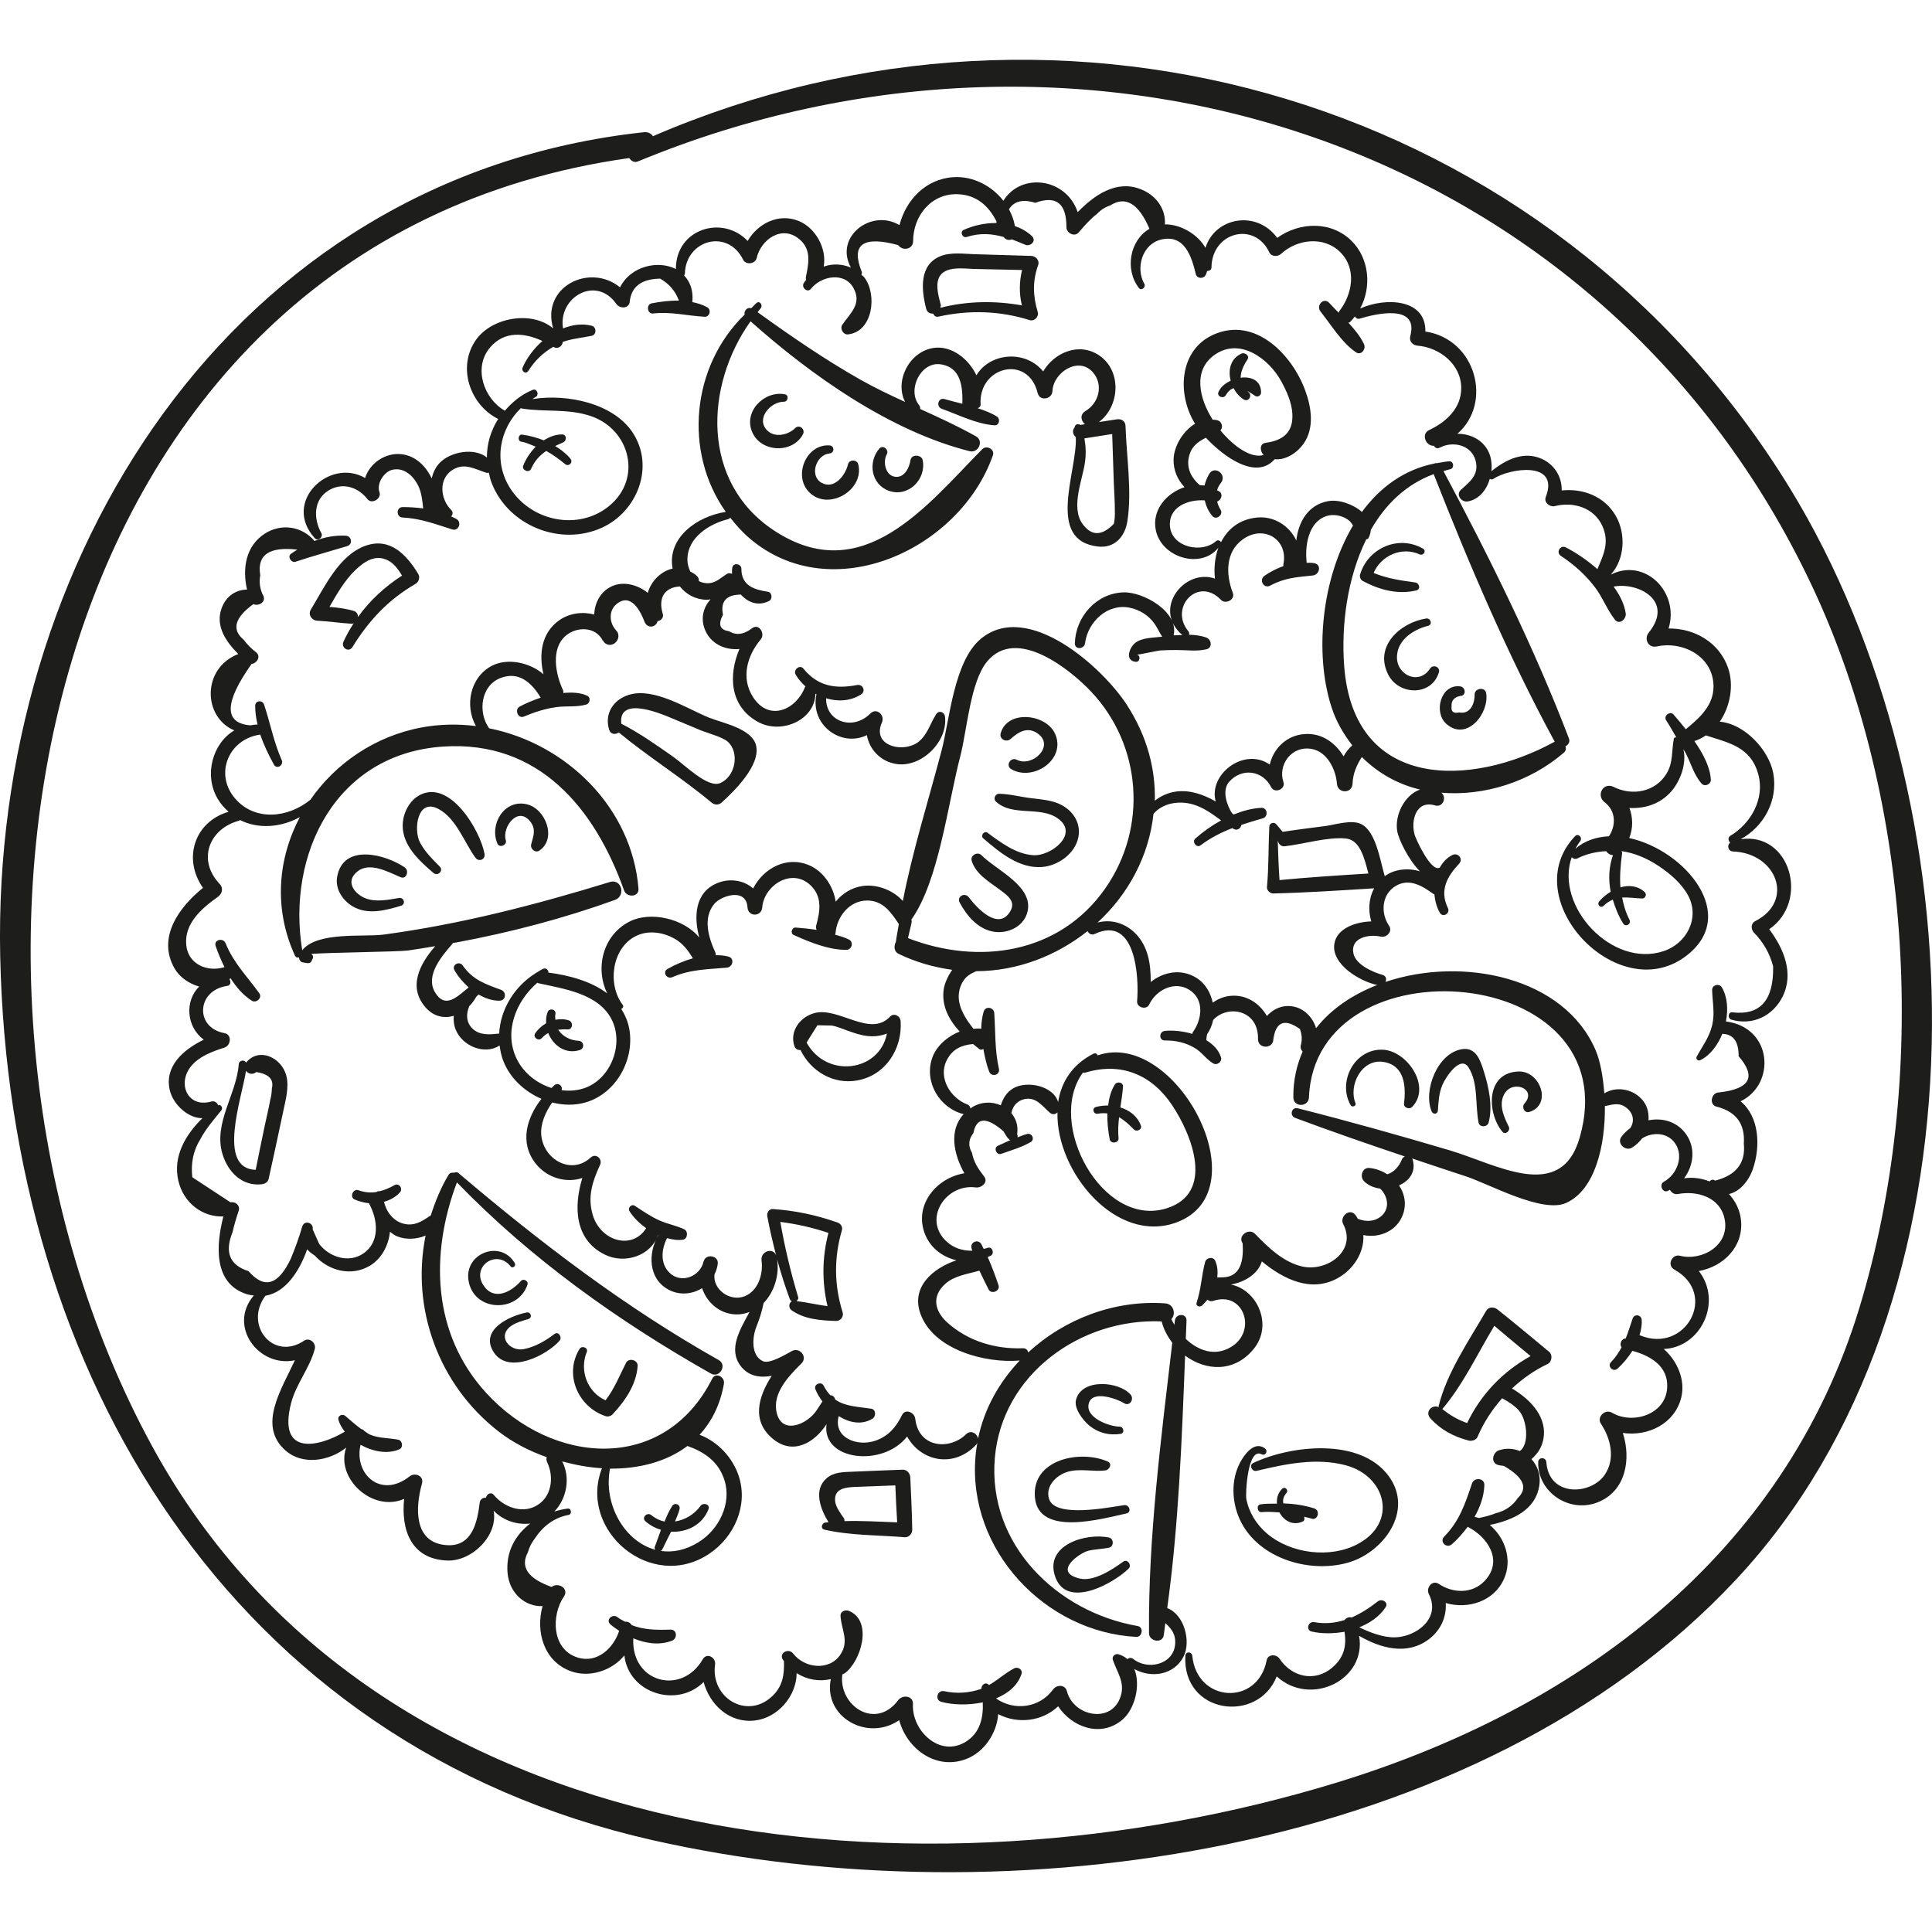 <?xml version="1.0" encoding="iso-8859-1"?>
<!-- Generator: Adobe Illustrator 18.0.0, SVG Export Plug-In . SVG Version: 6.00 Build 0)  -->
<!DOCTYPE svg PUBLIC "-//W3C//DTD SVG 1.1//EN" "http://www.w3.org/Graphics/SVG/1.1/DTD/svg11.dtd">
<svg version="1.1" id="Capa_1" xmlns="http://www.w3.org/2000/svg" xmlns:xlink="http://www.w3.org/1999/xlink" x="0px" y="0px"
	 viewBox="0 0 56.609 56.609" style="enable-background:new 0 0 56.609 56.609;" xml:space="preserve">
<g>
	<path style="fill:#1D1D1B;" d="M52.44,14.297C45.443,2.89,31.239-1.24,19.132,3.991c-0.053-0.078-0.139-0.131-0.27-0.117
		C6.729,5.194-0.242,16.449,0.006,28.018c0.262,12.235,6.759,23.099,19.11,25.899c10.367,2.35,24.188,0.471,31.757-7.64
		C58.476,38.132,58.019,23.393,52.44,14.297z M39.17,52.23c-12.02,3.683-28.12,2.28-34.729-9.886
		C-2.915,28.804,0.917,7.096,18.437,4.631c0.057,0.084,0.144,0.145,0.255,0.099C31.733-0.669,46.94,4.078,53.103,17.19
		c2.957,6.292,3.403,14.463,1.382,21.119C52.275,45.589,46.207,50.074,39.17,52.23z"/>
	<path style="fill:#1D1D1B;" d="M15.265,37.533c-0.286,0.326-0.792,0.597-1.101,0.126c-0.36-0.548,0.388-1.075,0.8-0.55
		c0.055,0.07,0.164-0.02,0.121-0.094c-0.405-0.703-1.482-0.302-1.358,0.501c0.143,0.92,1.438,0.971,1.728,0.128
		C15.493,37.538,15.34,37.448,15.265,37.533z"/>
	<path style="fill:#1D1D1B;" d="M16.244,39.088c-0.265,0.202-0.562,0.375-0.892,0.441c-0.427,0.086-0.811-0.394-0.353-0.693
		c0.143-0.093,0.326-0.14,0.486-0.189c0.122-0.037,0.071-0.214-0.052-0.19c-0.494,0.095-1.404,0.51-0.959,1.175
		c0.433,0.649,1.555,0.074,1.922-0.349C16.481,39.185,16.364,38.996,16.244,39.088z"/>
	<path style="fill:#1D1D1B;" d="M18.343,39.933c-0.196,0.386-0.339,0.756-0.6,1.097c-0.533-0.237-0.773-0.875-0.55-1.417
		c0.051-0.125-0.146-0.197-0.212-0.089c-0.46,0.749-0.046,1.701,0.765,1.971c0.068,0.022,0.154-0.002,0.202-0.054
		c0.365-0.387,0.699-0.872,0.735-1.417C18.695,39.846,18.424,39.774,18.343,39.933z"/>
	<path style="fill:#1D1D1B;" d="M11.739,25.703c0.173,0.072,0.257-0.192,0.121-0.286c-0.556-0.383-1.808-0.723-1.982,0.279
		c-0.06,0.348,0.157,0.683,0.45,0.858c0.443,0.264,0.965,0.123,1.423-0.016c0.148-0.045,0.085-0.252-0.063-0.227
		c-0.308,0.053-0.665,0.128-0.971,0.013c-0.309-0.116-0.631-0.487-0.239-0.794C10.842,25.245,11.388,25.557,11.739,25.703z"/>
	<path style="fill:#1D1D1B;" d="M12.329,23.281c-0.377,0.18-0.576,0.649-0.521,1.049c0.072,0.529,0.511,0.92,0.891,1.247
		c0.127,0.11,0.307-0.064,0.186-0.186c-0.213-0.215-0.44-0.438-0.581-0.71c-0.194-0.375-0.075-1.315,0.551-0.974
		c0.518,0.282,0.745,0.97,1.075,1.424c0.098,0.135,0.297,0.055,0.267-0.112C14.072,24.334,13.203,22.863,12.329,23.281z"/>
	<path style="fill:#1D1D1B;" d="M15.434,23.565c-0.664-0.154-1.103,0.595-0.858,1.155c0.061,0.139,0.29,0.04,0.244-0.103
		c-0.118-0.369,0.352-1.021,0.722-0.539c0.171,0.222,0.086,0.423,0.022,0.66c-0.035,0.131,0.119,0.267,0.24,0.185
		C16.325,24.569,15.986,23.693,15.434,23.565z"/>
	<path style="fill:#1D1D1B;" d="M23.299,12.544c-0.197,0.196-0.588,0.296-0.816,0.071c-0.353-0.348,0.1-0.849,0.486-0.844
		c0.122,0.001,0.155-0.193,0.03-0.217c-0.604-0.12-1.234,0.513-0.952,1.124c0.272,0.589,1.186,0.612,1.481,0.044
		C23.603,12.577,23.421,12.423,23.299,12.544z"/>
	<path style="fill:#1D1D1B;" d="M25.148,13.607c-0.036-0.148-0.267-0.15-0.302,0c-0.074,0.321-0.409,0.755-0.782,0.534
		c-0.353-0.209-0.152-0.818,0.241-0.854c0.15-0.014,0.153-0.225,0-0.236c-0.685-0.047-1.073,0.893-0.595,1.372
		C24.272,14.988,25.332,14.36,25.148,13.607z"/>
	<path style="fill:#1D1D1B;" d="M27.036,13.485c-0.034-0.173-0.333-0.183-0.359,0c-0.029,0.2-0.162,0.502-0.425,0.487
		c-0.311-0.018-0.391-0.444-0.269-0.66c0.075-0.133-0.111-0.291-0.218-0.168c-0.34,0.392-0.245,1.047,0.277,1.236
		C26.615,14.586,27.147,14.039,27.036,13.485z"/>
	<path style="fill:#1D1D1B;" d="M28.761,25.06c-0.117-0.121-0.341,0.002-0.288,0.168c0.124,0.389,0.499,0.599,0.809,0.832
		c0.231,0.173,0.496,0.345,0.317,0.646c-0.346,0.579-0.979-0.103-1.212-0.414c-0.117-0.156-0.364-0.024-0.267,0.156
		c0.215,0.399,0.552,0.796,1.029,0.857c0.384,0.049,0.808-0.145,0.938-0.525C30.356,25.992,29.193,25.503,28.761,25.06z"/>
	<path style="fill:#1D1D1B;" d="M30.98,23.531c-0.236-0.09-0.494-0.112-0.743-0.141c-0.319-0.036-0.642-0.126-0.962-0.132
		c-0.113-0.002-0.18,0.149-0.095,0.228c0.485,0.45,1.284,0.124,1.809,0.49c0.653,0.455-0.196,1.118-0.716,1.082
		c-0.507-0.035-0.944-0.368-1.339-0.659c-0.094-0.069-0.215,0.086-0.126,0.163c0.477,0.409,1.056,0.897,1.731,0.841
		c0.467-0.039,0.962-0.392,1.057-0.867C31.688,24.077,31.394,23.69,30.98,23.531z"/>
	<path style="fill:#1D1D1B;" d="M30.912,21.495c-0.264-0.58-1.393-0.706-1.591-0.012c-0.05,0.174,0.166,0.282,0.291,0.169
		c0.232-0.209,0.508-0.378,0.811-0.147c0.481,0.367-0.183,0.986-0.63,0.757c-0.182-0.093-0.341,0.172-0.161,0.276
		C30.275,22.91,31.256,22.249,30.912,21.495z"/>
	<path style="fill:#1D1D1B;" d="M32.912,45.757c-0.314,0.229-0.864,0.594-1.278,0.495c-0.811-0.194,0.014-0.756,0.252-0.813
		c0.197-0.048,0.408-0.05,0.607-0.09c0.149-0.03,0.147-0.267,0-0.298c-0.679-0.146-1.919,0.224-1.567,1.169
		c0.349,0.936,1.708,0.168,2.144-0.258C33.173,45.861,33.035,45.668,32.912,45.757z"/>
	<path style="fill:#1D1D1B;" d="M32.937,44.102c-0.442,0.063-2.018,0.385-2.198-0.179c-0.121-0.378,0.221-0.708,0.554-0.801
		c0.364-0.101,0.732,0.008,1.096-0.038c0.117-0.015,0.213-0.195,0.07-0.259c-0.803-0.356-2.234-0.068-2.135,1.049
		c0.104,1.17,1.992,0.618,2.679,0.472C33.167,44.312,33.094,44.08,32.937,44.102z"/>
	<path style="fill:#1D1D1B;" d="M33.13,40.867c-0.329-0.392-1.435-0.495-1.602,0.149c-0.064,0.247,0.193,0.583,0.364,0.732
		c0.269,0.233,0.6,0.319,0.946,0.265c0.121-0.019,0.089-0.211-0.029-0.211c-0.291,0-1.021-0.256-0.907-0.68
		c0.111-0.414,0.861-0.118,1.036-0.007C33.098,41.218,33.239,40.998,33.13,40.867z"/>
	<path style="fill:#1D1D1B;" d="M40.512,30.757c-0.827-0.031-1.328,0.941-0.937,1.626c0.042,0.074,0.175,0.024,0.141-0.06
		c-0.212-0.525,0.187-1.315,0.827-1.207c0.626,0.106,0.655,0.732,0.596,1.221c-0.015,0.123,0.16,0.178,0.237,0.098
		C41.952,31.84,41.228,30.784,40.512,30.757z"/>
	<path style="fill:#1D1D1B;" d="M43.47,31.369c-0.097-0.305-0.224-0.681-0.614-0.63c-0.732,0.097-1.164,1.213-0.908,1.827
		c0.04,0.095,0.175,0.086,0.183-0.025c0.018-0.262,0.029-0.507,0.132-0.752c0.093-0.22,0.529-0.894,0.769-0.508
		c0.288,0.463,0.19,1.101,0.291,1.61c0.03,0.152,0.258,0.14,0.295,0C43.746,32.412,43.618,31.831,43.47,31.369z"/>
	<path style="fill:#1D1D1B;" d="M44.505,31.396c-0.969,0.019-0.946,1.203-0.487,1.762c0.092,0.112,0.248-0.031,0.19-0.147
		c-0.142-0.285-0.308-0.647-0.127-0.962c0.244-0.426,0.964-0.141,0.588,0.284c-0.092,0.104-0.005,0.293,0.144,0.247
		C45.484,32.37,45.137,31.384,44.505,31.396z"/>
	<path style="fill:#1D1D1B;" d="M41.693,16.074c-0.714-0.408-1.607-0.019-1.841,0.758c-0.021,0.069,0.013,0.157,0.078,0.191
		c0.487,0.26,1.02,0.405,1.567,0.278c0.143-0.033,0.091-0.218-0.032-0.235c-0.431-0.058-0.822-0.117-1.217-0.278
		c0.218-0.511,0.824-0.781,1.346-0.545C41.707,16.295,41.806,16.138,41.693,16.074z"/>
	<path style="fill:#1D1D1B;" d="M41.901,19.59c-0.321,0.497-0.989,0.193-0.969-0.356c0.018-0.493,0.484-0.789,0.911-0.897
		c0.141-0.035,0.079-0.236-0.059-0.214c-0.765,0.124-1.533,0.819-1.105,1.649c0.316,0.613,1.276,0.627,1.482-0.074
		C42.208,19.54,41.987,19.457,41.901,19.59z"/>
	<path style="fill:#1D1D1B;" d="M43.545,20.308c-0.033-0.194-0.341-0.145-0.338,0.046c0.004,0.278-0.138,0.584-0.454,0.521
		c-0.168,0.039-0.242-0.025-0.221-0.192c-0.007-0.155,0.076-0.252,0.25-0.291c0.185,0.006,0.174-0.26,0-0.281
		c-0.568-0.07-0.789,0.764-0.398,1.104C42.983,21.735,43.645,20.893,43.545,20.308z"/>
	<path style="fill:#1D1D1B;" d="M36.351,11.067c0.003-0.178,0.087-0.364,0.197-0.526c0.08-0.118-0.071-0.227-0.178-0.178
		c-0.321,0.149-0.39,0.484-0.31,0.792c-0.162,0.076-0.301,0.19-0.36,0.337c-0.051,0.126,0.15,0.203,0.215,0.091
		c0.07-0.12,0.148-0.182,0.229-0.21c0.073,0.137,0.175,0.258,0.3,0.333c0.144,0.086,0.264-0.129,0.13-0.222
		c-0.013-0.009-0.015-0.021-0.027-0.03c0.08,0.046,0.158,0.099,0.231,0.147c0.074,0.048,0.172-0.015,0.172-0.099
		C36.951,11.142,36.657,11.027,36.351,11.067z"/>
	<path style="fill:#1D1D1B;" d="M16.712,13.437c-0.129-0.153-0.283-0.269-0.447-0.369c0.074-0.035,0.149-0.069,0.232-0.104
		c0.116-0.048,0.114-0.235-0.032-0.235c-0.2,0.001-0.373,0.074-0.531,0.173c-0.203-0.079-0.415-0.138-0.634-0.167
		c-0.117-0.016-0.145,0.187-0.028,0.207c0.158,0.027,0.287,0.092,0.424,0.146c-0.156,0.16-0.284,0.351-0.365,0.557
		c-0.051,0.13,0.17,0.225,0.228,0.096c0.113-0.251,0.264-0.406,0.447-0.528c0.188,0.106,0.367,0.231,0.547,0.382
		C16.664,13.689,16.805,13.548,16.712,13.437z"/>
	<path style="fill:#1D1D1B;" d="M16.953,30.496c-0.249-0.011-0.474-0.134-0.598-0.324c0.085-0.011,0.174-0.015,0.273-0.009
		c0.158,0.01,0.176-0.221,0.036-0.266c-0.135-0.044-0.265-0.04-0.391-0.017c0-0.052-0.014-0.098,0-0.155
		c0.038-0.151-0.178-0.206-0.23-0.064c-0.039,0.104-0.047,0.213-0.041,0.321c-0.123,0.074-0.236,0.169-0.321,0.296
		c-0.076,0.113,0.095,0.243,0.188,0.145c0.064-0.068,0.128-0.117,0.194-0.156c0.143,0.365,0.507,0.636,0.927,0.499
		C17.139,30.72,17.111,30.504,16.953,30.496z"/>
	<path style="fill:#1D1D1B;" d="M40.69,43.251c-0.836-1.14-2.871-0.903-3.968-0.385c-0.134,0.063-0.037,0.263,0.097,0.231
		c0.846-0.202,1.753-0.394,2.616-0.162c1.178,0.316,1.529,1.668,0.358,2.301c-0.811,0.439-1.975,0.29-2.67-0.303
		c-0.309-0.264-0.532-0.62-0.606-1.022c-0.025-0.135,0.034-1.513,0.448-1.3c0.115,0.059,0.199-0.095,0.099-0.17
		c-0.276-0.207-0.534,0.091-0.679,0.326c-0.301,0.489-0.309,1.121-0.103,1.649c0.472,1.209,2.028,1.706,3.211,1.372
		C40.531,45.494,41.441,44.274,40.69,43.251z"/>
	<path style="fill:#1D1D1B;" d="M38.507,44.197c-0.303-0.096-0.602-0.136-0.904-0.147c-0.021-0.093-0.003-0.196,0.09-0.304
		c0.074-0.085-0.042-0.203-0.124-0.124c-0.127,0.122-0.167,0.28-0.154,0.436c-0.159,0.003-0.317-0.004-0.481,0.02
		c-0.128,0.019-0.099,0.24,0.031,0.228c0.179-0.017,0.35-0.003,0.523,0.008c0.127,0.241,0.391,0.402,0.684,0.267
		c0.054-0.025,0.059-0.089,0.037-0.139c0.072,0.021,0.144,0.027,0.216,0.054C38.611,44.563,38.698,44.258,38.507,44.197z"/>
	<path style="fill:#1D1D1B;" d="M32.827,32.449c0.03-0.2,0.062-0.399,0.078-0.607c0.01-0.134-0.176-0.165-0.239-0.065
		c-0.116,0.184-0.169,0.396-0.197,0.615c-0.121,0-0.244,0.012-0.359,0.044c-0.128,0.036-0.073,0.221,0.054,0.197
		c0.104-0.02,0.195-0.018,0.282-0.009c-0.006,0.258,0.024,0.521,0.069,0.759c0.027,0.144,0.273,0.113,0.259-0.035
		c-0.021-0.211-0.006-0.413,0.016-0.613c0.153,0.088,0.292,0.214,0.435,0.36c0.08,0.082,0.248-0.001,0.203-0.118
		C33.322,32.698,33.092,32.53,32.827,32.449z"/>
	<path style="fill:#1D1D1B;" d="M22.154,21.846c-0.115-0.502-0.996-0.662-1.387-0.822c-0.647-0.265-1.599-0.886-2.33-0.668
		c-0.469,0.14-0.732,0.556-0.589,1.024c0.045,0.146,0.191,0.15,0.282,0.081c0.871,0.72,1.847,1.325,2.716,2.053
		c0.091,0.076,0.209,0.083,0.3,0C21.52,23.173,22.287,22.425,22.154,21.846z M21.1,22.946c-0.364,0.153-1.034-0.533-1.385-0.779
		c-0.485-0.34-0.982-0.691-1.511-0.962c-0.1-0.875,1.318-0.227,1.515-0.146c0.267,0.11,0.532,0.223,0.799,0.334
		c0.194,0.081,0.64,0.197,0.799,0.334C21.68,22.042,21.555,22.754,21.1,22.946z"/>
	<path style="fill:#1D1D1B;" d="M26.672,43.288c-0.005-0.118-0.099-0.23-0.225-0.225c-0.482,0.019-0.964,0.036-1.446,0.058
		c-0.275,0.012-0.562,0.004-0.782,0.194c-0.392,0.341-0.181,0.904,0.058,1.288c-0.03,0.003-0.06,0.003-0.09,0.007
		c-0.109,0.014-0.158,0.181-0.028,0.211c0.765,0.173,1.576,0.158,2.355,0.221c0.115,0.009,0.216-0.106,0.215-0.215
		C26.724,44.314,26.693,43.801,26.672,43.288z M24.744,44.57c-0.005-0.027,0.004-0.053-0.015-0.081
		c-0.1-0.145-0.246-0.333-0.26-0.514c-0.028-0.374,0.323-0.397,0.623-0.409c0.381-0.014,0.762-0.029,1.142-0.043
		c0.015,0.361,0.031,0.722,0.054,1.083C25.776,44.589,25.257,44.554,24.744,44.57z"/>
	<path style="fill:#1D1D1B;" d="M8.385,31.502c-0.141-0.504-0.776-0.827-1.165-0.38c-0.005,0.006-0.003,0.013-0.007,0.019
		c-0.043-0.098-0.208-0.086-0.218,0.044c-0.064,0.882-0.746,1.721-0.478,2.623c0.157,0.528,0.571,0.955,1.149,0.892
		c0.09-0.01,0.183-0.059,0.205-0.156c0.143-0.651,0.286-1.301,0.422-1.953C8.363,32.246,8.483,31.852,8.385,31.502z M7.966,31.892
		c-0.003,0.114-0.018,0.226-0.048,0.336c-0.043,0.245-0.104,0.49-0.156,0.733c-0.093,0.438-0.181,0.877-0.27,1.316
		c-1.139-0.035-0.416-2.067-0.283-2.9c0.065,0.085,0.188,0.126,0.301,0.035C7.879,31.469,8.031,31.629,7.966,31.892z"/>
	<path style="fill:#1D1D1B;" d="M26.078,29.789c-0.586,0.624-1.517-0.305-2.225-0.102c-0.424,0.121-0.721,0.537-0.576,0.966
		c0.03,0.09,0.106,0.118,0.18,0.115c0.298,0.618,0.955,1.016,1.66,0.89c0.834-0.149,1.327-0.929,1.272-1.74
		C26.38,29.769,26.193,29.667,26.078,29.789z M23.633,30.547c0.106-0.169,0.212-0.338,0.318-0.506c0.14,0.002,0.28,0.005,0.42,0.008
		c0.155,0.027,0.308,0.096,0.457,0.148c0.2,0.07,0.397,0.142,0.61,0.161c0.198,0.018,0.382-0.007,0.55-0.075
		C25.771,31.404,24.22,31.614,23.633,30.547z"/>
	<path style="fill:#1D1D1B;" d="M30.217,7.498c-0.554-0.017-1.109-0.033-1.663-0.05c-0.323-0.01-0.689-0.065-0.996,0.057
		c-0.636,0.253-0.562,0.996-0.42,1.542c0.029,0.113,0.119,0.147,0.209,0.144c0.017,0.057,0.07,0.104,0.145,0.087
		c0.898-0.199,1.796-0.175,2.676,0.101c0.14,0.044,0.28-0.1,0.238-0.239c-0.143-0.474-0.154-0.908,0.014-1.378
		C30.467,7.63,30.344,7.501,30.217,7.498z M27.551,9.018c0.006-0.03,0.023-0.054,0.014-0.089c-0.06-0.234-0.155-0.544-0.059-0.779
		c0.154-0.378,0.752-0.275,1.049-0.269c0.464,0.01,0.928,0.02,1.392,0.03c-0.083,0.346-0.089,0.694-0.004,1.037
		C29.141,8.806,28.348,8.818,27.551,9.018z"/>
	<path style="fill:#1D1D1B;" d="M12.254,16.816c-0.342-0.563-0.827-1.079-1.542-0.826c-0.781,0.276-1.208,1.222-1.605,1.873
		c-0.089,0.146,0.028,0.316,0.186,0.324c0.343,0.017,0.681,0.071,1.023,0.09c0.021,0.001,0.031-0.013,0.048-0.017
		c-0.111,0.174-0.216,0.353-0.301,0.545c-0.078,0.176,0.158,0.326,0.264,0.154c0.479-0.778,1.053-1.392,1.85-1.852
		C12.275,17.05,12.313,16.914,12.254,16.816z M10.492,18.075c-0.006-0.075-0.04-0.149-0.125-0.174
		c-0.233-0.07-0.473-0.099-0.714-0.118c0.219-0.381,0.444-0.776,0.755-1.075c0.259-0.248,0.587-0.484,0.967-0.284
		c0.179,0.094,0.298,0.268,0.405,0.441C11.28,17.188,10.837,17.593,10.492,18.075z"/>
	<path style="fill:#1D1D1B;" d="M45.393,39.611c-0.503-0.415-1.001-0.836-1.513-1.241c-0.106-0.084-0.261-0.087-0.337,0.043
		c-0.502,0.868-1.154,1.813-1.392,2.795c-0.003,0.01,0.009,0.016,0.012,0.026c-0.201-0.097-0.424,0.134-0.251,0.325
		c0.308,0.339,0.678,0.534,1.119,0.65c0.088,0.023,0.221-0.013,0.261-0.106c0.183-0.429,0.43-0.802,0.722-1.133
		c0.178,0.099,0.354,0.206,0.489,0.357c0.235,0.264,0.321,0.978,0.031,1.189c-0.187-0.074-0.399-0.092-0.616-0.021
		c-0.167,0.055-0.248,0.333-0.055,0.418c0.068,0.03,0.135,0.026,0.203,0.041c0.575,0.33,0.714,0.644,0.406,0.94
		c-0.15,0.227-0.367,0.376-0.651,0.447c-0.156,0.063-0.322,0.103-0.488,0.139c-0.04-0.017-0.086-0.021-0.128-0.035
		c0.165-0.288,0.276-0.603,0.288-0.928c0.008-0.216-0.298-0.239-0.363-0.049c-0.202,0.597-0.361,1.092-0.816,1.558
		c-0.144,0.147,0.071,0.356,0.224,0.224c0.169-0.147,0.324-0.324,0.466-0.513c0.574,0.287,1.068,0.991,0.489,1.593
		c-0.365,0.38-0.932,0.351-1.334,0.08c-0.191-0.129-0.384,0.116-0.294,0.294c0.369,0.731-0.391,1.258-0.985,1.271
		c-0.356,0.008-0.73-0.138-1.053-0.293c0.304-0.123,0.582-0.303,0.771-0.586c0.099-0.148-0.108-0.267-0.226-0.175
		c-0.253,0.198-0.504,0.358-0.769,0.473c-0.074-0.025-0.157,0.009-0.206,0.074c-0.272,0.085-0.559,0.121-0.889,0.062
		c-0.178-0.032-0.257,0.234-0.076,0.275c0.31,0.071,0.642,0.063,0.963,0.007c0.067,0.426-0.019,0.771-0.381,1.068
		c-0.487,0.399-1.154,0.275-1.524-0.281c-0.09-0.135-0.34-0.137-0.376,0.049c-0.26,1.347-2.045,1.248-2.179-0.132
		c-0.013-0.129-0.197-0.133-0.204,0c-0.088,1.71,2.125,1.998,2.678,0.604c0.993,0.906,2.642,0.101,2.414-1.189
		c0.628,0.364,1.399,0.581,2.037,0.105c0.359-0.268,0.528-0.663,0.501-1.066c0.65,0.19,1.417-0.045,1.71-0.713
		c0.248-0.565,0.024-1.205-0.42-1.575c0.669-0.138,1.359-0.434,1.456-1.185c0.038-0.293-0.062-0.553-0.235-0.744
		c0.153-0.133,0.282-0.3,0.337-0.527c0.165-0.681-0.359-1.217-0.907-1.543c0.307-0.283,0.649-0.531,1.048-0.719
		C45.471,39.904,45.499,39.698,45.393,39.611z M42.987,41.697c-0.269-0.097-0.506-0.23-0.733-0.418
		c0.005-0.003,0.011,0.003,0.015-0.002c0.605-0.713,1.026-1.621,1.516-2.43c0.351,0.299,0.706,0.594,1.062,0.888
		C44.032,40.187,43.393,40.855,42.987,41.697z"/>
	<path style="fill:#1D1D1B;" d="M51.002,24.591c0.683-0.375,1.102-1.139,0.956-1.935c-0.123-0.67-0.829-1.445-1.567-1.51
		c0.31-0.452,0.416-1.071,0.244-1.573c-0.259-0.756-0.994-1.167-1.745-1.158c0.329-1.059-0.69-2.086-1.693-1.578
		c0.411-0.452,0.448-1.194,0.149-1.717c-0.329-0.576-0.961-0.816-1.587-0.749c0.01-0.381-0.196-0.743-0.567-0.918
		c-0.538-0.253-1.071,0.013-1.493,0.354c0.021-0.208-0.005-0.418-0.093-0.589c-0.179-0.349-0.539-0.508-0.903-0.509
		c1.037-0.896,0.551-2.771-0.939-2.995c0.021-0.961-1.164-1.009-1.911-0.674c0.341-0.624,0.271-1.467-0.252-1.983
		c-0.603-0.594-1.53-0.553-2.178-0.087c-0.61-0.833-1.83-0.599-2.102,0.293c-0.224-0.399-0.737-0.698-1.189-0.688
		c0.03-0.442-0.242-0.844-0.7-1.028c-0.715-0.287-1.364,0.163-1.855,0.669c-0.338-1.007-1.663-1.171-2.177-0.333
		c-0.344-0.441-0.892-0.728-1.465-0.692c-0.813,0.052-1.392,0.669-1.58,1.406c-0.823-0.495-1.921,0.342-1.422,1.244
		c-0.253-0.109-0.54-0.122-0.799-0.029c0.098-0.519-0.23-1.13-0.726-1.335c-0.589-0.244-1.206,0.072-1.501,0.583
		c-0.736-0.774-2.107-0.357-2.103,0.823c-0.524-0.267-1.322-0.088-1.637,0.536c-0.884-0.723-2.32-0.02-1.959,1.203
		c-0.63-0.531-1.792-0.321-2.256,0.328c-0.568,0.796-0.187,1.912,0.645,2.326c-0.212,0.335-0.334,0.723-0.33,1.129
		c-0.373-0.3-1.063-0.169-1.378,0.151c-0.13,0.133-0.2,0.293-0.241,0.46c-0.172-0.364-0.474-0.658-0.877-0.707
		c-0.479-0.058-0.943,0.268-1.073,0.697c-1.032-0.608-2.443,0.689-1.477,1.761c0.095,0.106,0.26-0.03,0.193-0.149
		c-0.235-0.422-0.235-0.986,0.229-1.257c0.398-0.232,0.846-0.092,1.122,0.262c0.129,0.166,0.424-0.014,0.353-0.206
		c-0.09-0.247,0.131-0.592,0.374-0.651c0.351-0.086,0.632,0.193,0.766,0.474c0.098,0.208,0.116,0.432,0.142,0.657
		c-0.202-0.026-0.405-0.04-0.601-0.039c-0.198,0.001-0.196,0.297,0,0.306c0.531,0.025,0.958,0.195,1.455,0.349
		c0.183,0.057,0.283-0.205,0.127-0.302c-0.052-0.032-0.108-0.054-0.163-0.08c0.049-0.048,0.065-0.127-0.001-0.193
		c-0.319-0.314-0.38-0.92,0.057-1.179c0.35-0.207,0.64-0.011,0.975,0.092c0.027,0.008,0.05,0.003,0.073-0.001
		c0.024,0.104,0.047,0.208,0.088,0.312c0.49,1.246,2.012,1.853,3.226,1.3c1.042-0.474,1.559-1.797,0.898-2.793
		c-0.567-0.854-1.918-1.139-2.933-0.975c0.033-0.021,0.062-0.047,0.097-0.066c0.109-0.059,0.034-0.254-0.087-0.206
		c-0.334,0.136-0.599,0.357-0.819,0.612c-0.617-0.352-0.933-1.26-0.436-1.849c0.426-0.504,1.02-0.433,1.537-0.194
		c-0.254,0.224-0.46,0.5-0.58,0.779c-0.048,0.111,0.099,0.206,0.167,0.098c0.186-0.298,0.432-0.532,0.732-0.707
		c0.002,0.001,0.005,0.003,0.007,0.004c0.127,0.079,0.259-0.024,0.272-0.148c0.276-0.097,0.554-0.116,0.846-0.178
		c0.149-0.032,0.143-0.259,0-0.295c-0.284-0.071-0.571-0.029-0.84,0.079c-0.152-0.914,0.969-1.569,1.564-0.715
		c0.094,0.135,0.352,0.144,0.388-0.051c0.042-0.453,0.339-0.684,0.892-0.693c0.277,0.156,0.452,0.376,0.552,0.644
		c-0.272-0.004-0.547,0.031-0.8,0.08c-0.165,0.032-0.13,0.316,0.04,0.297c0.524-0.059,0.999,0.068,1.514,0.096
		c0.149,0.008,0.202-0.208,0.075-0.278c-0.136-0.076-0.285-0.121-0.438-0.152c0-0.001,0.001-0.002,0.002-0.004
		c0.033-0.341-0.07-0.596-0.241-0.776c0.008-0.017,0.021-0.029,0.022-0.052c0.023-0.981,1.247-1.339,1.707-0.41
		c0.082,0.165,0.358,0.126,0.398-0.052c0.115-0.521,0.734-0.995,1.261-0.539c0.353,0.306,0.256,0.718,0.179,1.103
		c-0.006,0.028,0.002,0.053,0.009,0.078c-0.025,0.034-0.054,0.064-0.074,0.101c-0.071,0.128,0.114,0.289,0.212,0.164
		c0.296-0.377,0.982-0.512,1.249-0.023c0.253,0.462-0.091,0.729-0.328,1.074c-0.076,0.112,0.024,0.297,0.163,0.283
		c0.737-0.074,0.866-1.173,0.481-1.67c-0.025-0.033-0.059-0.051-0.087-0.079c0.017-0.028,0.026-0.061,0.009-0.094
		c-0.318-0.794,0.038-1.052,1.07-0.774c0.13,0.182,0.438,0.13,0.439-0.119c0.002-0.734,0.527-1.395,1.298-1.372
		c0.567,0.017,0.92,0.351,1.147,0.802C29.2,6.503,29.194,6.509,29.193,6.52c0,0.006,0.005,0.009,0.005,0.015
		c-0.333-0.004-0.671,0.069-0.964,0.203c-0.116,0.053-0.034,0.244,0.087,0.206c0.403-0.128,0.745-0.096,1.088,0
		c0.056,0.084,0.153,0.105,0.238,0.07c0.128,0.047,0.257,0.099,0.392,0.157c0.156,0.066,0.341-0.116,0.196-0.254
		c-0.146-0.139-0.317-0.23-0.498-0.293c-0.028-0.174-0.092-0.338-0.174-0.492c0.144-0.233,0.395-0.305,0.771-0.19
		c0.612-0.223,0.916,0.016,0.913,0.718c0.003,0.171,0.237,0.294,0.361,0.149c0.167-0.195,0.331-0.385,0.536-0.543
		c0.108-0.115,0.236-0.197,0.386-0.247c0.453-0.288,0.835-0.053,1.149,0.685c-0.584,0.343-0.725,1.2-0.307,1.736
		c0.071,0.091,0.212-0.025,0.158-0.122c-0.265-0.462-0.062-1.169,0.494-1.299c0.69-0.162,0.89,0.503,1.014,1.012
		c0.032,0.133,0.215,0.147,0.283,0.037c0.026-0.042,0.033-0.085,0.05-0.128c0.06,0.002,0.125-0.034,0.126-0.105
		c0.011-1.028,1.256-1.365,1.694-0.442c0.063,0.134,0.25,0.133,0.345,0.045c0.463-0.429,1.249-0.533,1.734-0.05
		c0.494,0.491,0.354,1.238-0.03,1.732c-0.011,0.014-0.006,0.029-0.014,0.044c-0.097-0.098-0.193-0.194-0.28-0.29
		c-0.159-0.174-0.394,0.077-0.254,0.254c0.319,0.4,0.613,0.901,1.036,1.193c0.156,0.108,0.306-0.096,0.238-0.238
		c-0.108-0.226-0.275-0.432-0.457-0.627c0.016-0.009,0.031-0.004,0.046-0.019c0.054-0.05,0.098-0.108,0.143-0.165
		c0.029,0.048,0.079,0.084,0.144,0.064c0.438-0.134,1.74-0.455,1.48,0.513c-0.04,0.147,0.071,0.268,0.213,0.279
		c0.645,0.052,1.281,0.547,1.28,1.245c0,0.592-0.445,0.996-0.942,1.229c-0.243,0.114-0.096,0.477,0.144,0.46
		c0.027,0.058,0.091,0.095,0.169,0.054c0.389-0.205,0.931-0.078,1.051,0.383c0.105,0.407-0.161,0.611-0.428,0.849
		c-0.167,0.148,0.015,0.378,0.2,0.344c0.332-0.061,0.55-0.339,0.644-0.662c0.031,0.018,0.066,0.027,0.101,0.003
		c0.469-0.316,1.954-0.544,1.538,0.53c-0.062,0.16,0.12,0.303,0.266,0.266c0.54-0.137,1.151,0.043,1.395,0.588
		c0.21,0.47,0.036,0.834-0.149,1.258c-0.298-0.263-0.629-0.484-0.922-0.635c-0.165-0.085-0.301,0.147-0.146,0.249
		c0.388,0.256,0.738,0.567,1.015,0.942c0.217,0.294,0.343,0.64,0.567,0.926c0.132,0.168,0.341-0.024,0.317-0.185
		c-0.041-0.276-0.174-0.54-0.355-0.784c0.707-0.14,1.788,0.408,1.03,1.347c-0.15,0.187-0.014,0.461,0.237,0.406
		c0.761-0.165,1.65,0.292,1.66,1.158c0.007,0.574-0.409,0.937-0.812,1.268c-0.124-0.156-0.247-0.302-0.357-0.429
		c-0.102-0.119-0.305,0.037-0.218,0.168c0.107,0.163,0.199,0.334,0.299,0.501c-0.032-0.007-0.067,0.002-0.074,0.036
		c-0.07,0.359-0.014,0.698-0.216,1.028c-0.33,0.539-1.005,0.658-1.547,0.387c-0.307-0.153-0.525,0.25-0.263,0.45
		c0.331,0.253,0.336,0.682,0.123,0.996c-0.362,0.017-0.704,0.124-0.982,0.365c0.041-0.074,0.083-0.149,0.139-0.219
		c0.081-0.104-0.053-0.25-0.149-0.149c-1.745,1.833,1.23,4.999,3.225,3.531c1.631-1.2-0.008-3.125-1.637-3.477
		c0.115-0.284,0.111-0.596,0.006-0.881c0.451,0.022,0.896-0.112,1.222-0.481c0.268-0.303,0.462-0.823,0.358-1.24
		c0.023,0.042,0.052,0.081,0.074,0.124c0.153,0.3,0.237,0.63,0.461,0.883c0.09,0.101,0.277,0.022,0.27-0.112
		c-0.019-0.375-0.23-0.77-0.483-1.135c0.123-0.037,0.233-0.096,0.337-0.165c0.67,0.218,1.317,0.332,1.537,1.142
		c0.194,0.714-0.216,1.439-0.822,1.801c-0.075,0.045-0.06,0.152-0.002,0.195c-0.1,0.081-0.067,0.257,0.084,0.263
		c1.275,0.047,1.816,1.45,0.647,2.042c-0.128,0.065-0.125,0.233-0.042,0.328c0.278,0.281,0.468,0.612,0.569,0.993
		c0.021,0.996-0.378,1.446-1.196,1.35c-0.125-0.016-0.143,0.181-0.029,0.214c0.613,0.18,1.214-0.096,1.503-0.676
		c0.34-0.684,0.03-1.41-0.392-1.973C53.033,26.402,52.452,24.37,51.002,24.591z M15.266,11.955c0.006,0.002,0.003,0.011,0.009,0.012
		c0.686,0.115,1.38-0.006,2.055,0.231c1.135,0.399,1.495,1.83,0.515,2.63c-0.894,0.729-2.253,0.452-2.879-0.495
		C14.443,13.543,14.631,12.567,15.266,11.955z M48.6,25.375c0.328,0.219,0.668,0.505,0.86,0.858
		c0.356,0.657-0.032,1.409-0.715,1.636c-1.513,0.504-3.198-1.318-2.692-2.754c0.036,0.045,0.102,0.069,0.167,0.037
		c0.285-0.143,0.563-0.196,0.84-0.212c0.049,0.067,0.117,0.114,0.202,0.116c-0.125,0.35-0.137,0.716-0.068,1.073
		c-0.131,0.079-0.25,0.178-0.339,0.288c-0.071,0.088,0.041,0.208,0.127,0.127c0.092-0.088,0.183-0.146,0.274-0.184
		c0.073,0.244,0.168,0.482,0.304,0.699c0.074,0.117,0.248,0.014,0.185-0.108c-0.113-0.219-0.173-0.435-0.215-0.652
		c0.182-0.012,0.371,0.019,0.586,0.028c0.093,0.004,0.145-0.123,0.077-0.186c-0.205-0.19-0.466-0.213-0.713-0.141
		c-0.025-0.322,0.003-0.651,0.049-1c0.003-0.024-0.007-0.044-0.019-0.062C47.88,24.991,48.245,25.138,48.6,25.375z"/>
	<path style="fill:#1D1D1B;" d="M50.571,29.929c0.069-0.356,0.043-0.722-0.119-0.997c-0.075-0.128-0.289-0.076-0.285,0.077
		c0.009,0.354,0.084,0.669,0.002,1.025c-0.083,0.357-0.283,0.612-0.454,0.924c-0.039,0.07,0.037,0.139,0.106,0.106
		c0.287-0.142,0.508-0.435,0.644-0.772c0.318,0.009,0.482,0.222,0.478,0.656c0.527,0.607,0.335,0.96-0.576,1.061
		c-0.232,0.003-0.302,0.376-0.057,0.42c0.564,0.146,0.825,0.507,0.785,1.082c0.057,0.566-0.224,0.927-0.844,1.083
		c-0.05-0.05-0.122-0.025-0.157,0.023c-0.238-0.092-0.496-0.131-0.749-0.091c0.29-0.385,0.351-0.932,0.02-1.344
		c-0.27-0.336-0.679-0.431-1.063-0.356c0.01-0.182-0.015-0.366-0.131-0.534c-0.256-0.37-0.789-0.491-1.164-0.255
		c-0.036-0.499-0.122-0.953-0.251-1.257c-0.914-2.155-3.903-2.768-6.16-2.009c0.037-0.079,0.021-0.177-0.092-0.208
		c-0.279-0.078-0.771-0.295-0.845-0.615c-0.107-0.468,0.435-0.585,0.799-0.504c0.17,0.038,0.356-0.152,0.243-0.317
		c-0.259-0.379-0.219-0.941,0.218-1.181c0.395-0.217,0.768,0.022,1.081,0.248c0.009,0.007,0.018,0.003,0.027,0.007
		c0.021,0.194,0.068,0.383,0.161,0.544c0.09,0.154,0.314,0.019,0.237-0.139c-0.252-0.516-0.026-0.921,0.329-1.3
		c0.129-0.137-0.032-0.335-0.196-0.254c-0.171,0.084-0.285,0.218-0.372,0.37c-0.253,0.147-0.695-0.826-0.734-0.956
		c-0.124-0.415,0.037-1.034,0.597-0.866c0.228,0.069,0.353-0.236,0.183-0.373c1.247,0.104,2.59-0.31,3.59-1.173
		c0.065-0.056,0.067-0.124,0.048-0.188c0.082-0.042,0.141-0.123,0.101-0.228c-1.016-2.661-2.333-5.317-3.676-7.834
		c0.067-0.018,0.13-0.041,0.199-0.056c0.129-0.027,0.102-0.24-0.031-0.231c-0.125,0.008-0.241,0.034-0.359,0.054
		c-0.029-0.003-0.058,0-0.085,0.013c-0.886,0.179-1.589,0.704-2.114,1.416c-0.267-0.235-0.682-0.369-0.983-0.317
		c-0.591,0.102-0.881,0.612-0.939,1.156c-0.192-0.42-0.645-0.725-1.152-0.675c-0.52,0.052-0.862,0.34-1.055,0.724
		c-0.024-0.05-0.095-0.078-0.146-0.032c-0.406,0.366-1.286,0.189-1.348-0.424c-0.058-0.579,0.533-0.805,1.018-0.77
		c0.036,0.159,0.102,0.315,0.224,0.459c0.113,0.133,0.331-0.039,0.24-0.185c-0.048-0.076-0.079-0.156-0.101-0.238
		c0.113-0.044,0.184-0.204,0.072-0.292c-0.023-0.018-0.05-0.024-0.074-0.039c0.021-0.072,0.055-0.144,0.11-0.213
		c0.197-0.25-0.185-0.533-0.342-0.264c-0.065,0.111-0.108,0.223-0.135,0.335c-0.045-0.008-0.091-0.004-0.136-0.007
		c-0.233-0.194-0.389-0.472-0.33-0.794c0.06-0.329,0.265-0.478,0.506-0.598c0.525,0.562,1.472,1.25,2.015,0.63
		c0.318,0.032,0.651-0.181,0.843-0.45c0.331-0.465,0.234-1.075,0.047-1.578c-0.385-1.039-1.459-2.157-2.671-1.628
		c-1.031,0.45-1.083,1.764-0.552,2.616c-0.357,0.217-0.619,0.657-0.629,1.044c-0.009,0.324,0.121,0.602,0.321,0.815
		c-0.53,0.173-0.965,0.672-0.841,1.264c0.167,0.798,1.316,1.152,1.833,0.51c-0.103,0.279-0.134,0.595-0.101,0.905
		c-0.894-0.313-1.85,0.896-0.955,1.653c-0.086,0.004-0.171,0.002-0.256,0.011c0.16-0.695-0.892-1.278-1.465-1.261
		c-0.799,0.023-1.406,0.715-1.429,1.489c-0.006,0.198,0.275,0.185,0.299,0c0.08-0.621,0.653-1.172,1.304-1.04
		c0.293,0.06,0.559,0.222,0.732,0.471c0.088,0.127,0.143,0.258,0.224,0.379c-0.012,0.002-0.026,0.003-0.038,0.004
		c-0.237,0.027-0.562,0.025-0.753,0.179c-0.183,0.148-0.305,0.529,0.022,0.553c0.12,0.009,0.146-0.184,0.029-0.211
		c0.041,0.009,0.583-0.116,0.702-0.123c0.153-0.008,0.306-0.012,0.459-0.012c0.298,0,0.583,0.047,0.875-0.021
		c0.184-0.043,0.152-0.285,0-0.342c-0.159-0.06-0.334-0.08-0.511-0.084c0.009-0.033,0.01-0.068-0.014-0.097
		c-0.583-0.694,0.276-1.628,0.949-0.927c0.137,0.143,0.425-0.003,0.349-0.203c-0.206-0.54-0.223-1.205,0.303-1.575
		c0.614-0.431,1.334,0.016,1.177,0.75c-0.003,0.014,0.007,0.025,0.006,0.039c-0.197,0.072-0.388,0.166-0.556,0.284
		c-0.174,0.122-0.023,0.392,0.169,0.288c0.427-0.231,0.778-0.245,1.247-0.296c0.19-0.021,0.265-0.307,0.049-0.359
		c-0.076-0.018-0.153-0.009-0.23-0.012c-0.057-0.479,0.036-1.192,0.58-1.37c0.201-0.066,0.445-0.017,0.618,0.099
		c0.075,0.05,0.121,0.113,0.159,0.179c-0.924,1.554-1.131,3.748-0.636,5.303c0.143,0.449,0.364,0.812,0.614,1.137
		c-0.104,0.095-0.19,0.201-0.254,0.323c-0.26-0.426-0.691-0.727-1.242-0.642c-0.478,0.074-0.823,0.447-0.921,0.883
		c-0.749-0.524-1.808,0.287-1.583,1.082c-0.363-0.21-0.767-0.346-1.165-0.291c-0.237,0.033-0.446,0.131-0.62,0.267
		c0.022-0.911-0.214-1.866-0.812-2.796c-0.711-1.106-2.896-3.074-4.273-1.958c-0.806,0.653-0.927,2.391-1.164,3.289
		c-0.383,1.452-0.844,2.92-1.135,4.403c-0.289-0.321-0.764-0.499-1.181-0.438c-0.324,0.048-0.594,0.222-0.786,0.459
		c-0.067-0.451-0.36-0.887-0.772-1.065c-0.669-0.289-1.347,0.092-1.647,0.678c-0.265-0.238-0.679-0.309-1.046-0.159
		c-0.663,0.271-0.698,0.98-0.531,1.599c-0.454-0.564-1.435-0.779-2.039-0.473c-0.793,0.402-1.018,1.369-0.66,2.107
		c-0.474-0.358-1.122-0.531-1.721-0.609c0.003-0.075-0.073-0.151-0.164-0.108c-0.061,0.029-0.115,0.069-0.173,0.103
		c-0.014,0.008-0.029,0.011-0.04,0.024c-0.619,0.385-1.034,1.059-1.067,1.773c-0.008,0-0.011-0.006-0.019-0.005
		c-0.265,0.031-0.561,0.057-0.77-0.153c-0.186-0.186-0.181-0.437-0.085-0.654c0.08-0.08,0.147-0.171,0.202-0.271
		c0.025-0.021,0.043-0.049,0.07-0.066c0.187,0.107,0.39,0.184,0.614,0.18c0.19-0.003,0.21-0.256,0.043-0.318
		c-0.463-0.171-0.824-0.287-1.124-0.713c-0.101-0.144-0.33-0.018-0.24,0.14c0.106,0.186,0.252,0.355,0.415,0.503
		c-0.314,0.247-0.677,0.652-0.982,0.149c-0.304-0.501,0.203-1.076,0.508-1.429c0.006-0.007,0.003-0.014,0.007-0.021
		c0.041-0.007,0.082-0.012,0.123-0.02c1.574-0.293,3.124-0.7,4.631-1.243c0.325-0.117,0.195-0.63-0.145-0.526
		c-2.184,0.67-4.362,1.235-6.63,1.541c-0.586,0.079-1.945-0.098-2.389,0.46c-0.46-2.821,0.979-5.762,4.135-5.969
		c2.798-0.184,4.438,1.807,5.297,4.218c0.076,0.212,0.442,0.2,0.421-0.057c-0.197-2.388-2.125-4.247-4.376-4.696
		c-0.336-0.465-0.249-1.252,0.337-1.475c0.549-0.209,0.922,0.16,1.173,0.577c-0.226,0.078-0.442,0.167-0.618,0.263
		c-0.155,0.084-0.047,0.363,0.123,0.292c0.311-0.129,0.624-0.233,0.959-0.278c0.292-0.039,0.585,0.006,0.868-0.074
		c0.109-0.031,0.147-0.203,0.034-0.257c-0.208-0.099-0.453-0.105-0.703-0.082c-0.001-0.026,0.008-0.049-0.005-0.077
		c-0.216-0.454-0.377-1.218,0.079-1.603c0.327-0.277,0.878-0.266,1.082,0.145c0.002-0.001,0.004-0.003,0.006-0.005
		c0.014,0.017,0.017,0.039,0.033,0.055c0.205,0.207,0.518-0.055,0.391-0.302c-0.01-0.02-0.031-0.029-0.042-0.048
		c0.001-0.001,0.002-0.002,0.003-0.002c-0.192-0.199-0.229-0.556-0.002-0.755c0.434-0.38,0.723,0.207,0.836,0.507
		c0.069,0.184,0.307,0.185,0.376,0c0.003-0.007,0.001-0.013,0.003-0.02c0.096-0.011,0.188-0.104,0.156-0.208
		c-0.157-0.519,0.096-0.787,0.5-0.809c0.187,0.239,0.471,0.387,0.788,0.391c0.036,0,0.073-0.009,0.109-0.013
		c-0.2,0.225-0.295,0.533-0.172,0.865c0.162,0.437,0.6,0.631,1.02,0.59c-0.325,0.764-0.292,1.677,0.545,2.137
		c0.678,0.373,1.661-0.047,1.682-0.826c0.01,0.006,0.021,0.008,0.03,0.013c-0.197,0.905,0.729,1.567,1.476,1.2
		c0.074,0.418,0.402,0.779,0.875,0.847c0.735,0.105,1.508-0.668,1.414-1.394c-0.017-0.131-0.176-0.191-0.256-0.069
		c-0.164,0.252-0.241,0.548-0.463,0.764c-0.422,0.411-1.45,0.198-1.128-0.519c0.095-0.212-0.154-0.448-0.34-0.262
		c-0.515,0.517-1.311,0.235-1.295-0.447c0.341,0.104,0.712,0.086,1.024-0.113c0.148-0.095,0.051-0.308-0.116-0.276
		c-0.632,0.121-1.153,0.041-1.574-0.481c-0.105-0.13-0.305,0.036-0.227,0.175c0.074,0.13,0.176,0.245,0.289,0.348
		c-0.005,0.008-0.014,0.012-0.017,0.021c-0.248,0.648-1.035,1.027-1.514,0.302c-0.367-0.557-0.188-1.219,0.219-1.701
		c0.14-0.166-0.051-0.482-0.253-0.328c-0.211,0.16-0.433,0.235-0.679,0.087c-0.267-0.036-0.325-0.198-0.174-0.484
		c-0.08-0.391,0.1-0.583,0.523-0.589c0.206,0.229,0.507,0.351,0.828,0.188c0.106-0.054,0.091-0.25-0.035-0.27
		c-0.402-0.062-0.778-0.177-0.777-0.674c0-0.148-0.238-0.19-0.266-0.036c-0.011,0.061-0.011,0.123-0.008,0.186
		c-0.049-0.024-0.107-0.028-0.155,0.003c-0.19,0.122-0.337,0.282-0.585,0.27c-0.088-0.004-0.165-0.027-0.232-0.062
		c0.003-0.048-0.007-0.097-0.049-0.141c-0.064-0.067-0.133-0.1-0.202-0.139c-0.048-0.101-0.081-0.211-0.084-0.33
		c-0.015-0.657,0.63-1.063,1.191-1.204c0.032-0.008,0.05-0.026,0.062-0.046c0.17,0.216,0.353,0.424,0.571,0.61
		c2.41,2.053,6.156,0.329,7.126-2.434c0.063-0.18-0.186-0.308-0.311-0.181c-1.621,1.643-3.504,4.094-6.1,2.384
		c-2.151-1.417-2.031-4.247-0.69-6.131c1.784,1.589,4.097,3.223,6.419,3.806c0.258,0.065,0.426-0.301,0.184-0.437
		c-0.529-0.297-1.082-0.549-1.635-0.801c0.006-0.036,0-0.075-0.03-0.112c-0.354-0.439,0.042-1.277,0.626-1.196
		c0.612,0.085,0.654,0.671,0.643,1.156c-0.179-0.045-0.356-0.088-0.525-0.137c-0.185-0.053-0.255,0.221-0.078,0.285
		c0.496,0.178,1.014,0.447,1.543,0.484c0.144,0.01,0.18-0.19,0.07-0.259c-0.171-0.106-0.365-0.179-0.564-0.243
		c0.049-0.015,0.092-0.05,0.088-0.111c-0.068-1.11,1.393-1.478,1.672-0.332c0.061,0.249,0.422,0.184,0.433-0.059
		c0.025-0.547,0.766-1.029,1.185-0.549c0.317,0.363,0.18,0.898-0.218,1.135c-0.172,0.102-0.131,0.288-0.014,0.386
		c-0.045,0.007-0.09,0.014-0.135,0.021c-0.067-0.049-0.164-0.015-0.167,0.07c-0.076,0.078-0.06,0.215,0.034,0.288
		c0.047,1.009-0.893,3.034,0.655,3.205c0.484,0.053,0.786-0.29,0.856-0.744c0.138-0.887-0.027-1.897-0.055-2.792
		c-0.004-0.141-0.123-0.212-0.252-0.192c-0.176,0.027-0.353,0.054-0.529,0.081c0.609-0.451,0.68-1.483,0.026-1.942
		c-0.592-0.416-1.33-0.1-1.657,0.458c-0.533-0.649-1.567-0.542-1.957,0.114c-0.225-0.484-0.73-0.874-1.243-0.804
		c-0.724,0.099-1.164,0.972-0.845,1.585c-0.448-0.206-0.894-0.417-1.324-0.661c-1.046-0.594-2.026-1.269-3-1.97
		c0.032-0.039,0.061-0.08,0.094-0.118c0.068-0.078-0.025-0.227-0.119-0.155c-0.061,0.047-0.104,0.108-0.162,0.158
		c-0.113-0.042-0.219,0.076-0.192,0.186c-1.562,1.516-1.795,4.028-0.552,5.781c-0.838,0.127-1.724,0.752-1.559,1.661
		c-0.338,0.075-0.628,0.362-0.727,0.712c-0.288-0.238-0.711-0.347-1.04-0.2c-0.348,0.156-0.513,0.487-0.53,0.833
		c-0.341-0.089-0.724-0.042-1.025,0.17c-0.528,0.371-0.599,1.002-0.461,1.582c-0.402-0.352-1.059-0.481-1.504-0.253
		c-0.651,0.333-0.809,1.175-0.475,1.77c-0.525-0.066-1.063-0.058-1.598,0.042c-1.366,0.256-2.519,1.057-3.256,2.121
		c-0.001,0.001-0.002,0-0.003,0.001c-0.639,0.52-1.605,0.638-2.192-0.033c-0.632-0.723-0.196-1.754,0.73-1.881
		c0.103,0.306,0.246,0.601,0.4,0.879c0.084,0.152,0.295,0.018,0.228-0.133c-0.235-0.53-0.335-1.084-0.518-1.628
		c-0.047-0.138-0.257-0.119-0.259,0.035c-0.002,0.188,0.027,0.372,0.069,0.554c-0.076-0.004-0.143,0.014-0.213,0.022
		c-0.775-0.067-0.765-0.665,0.038-1.799c0.152-0.018,0.281-0.211,0.139-0.336c-0.142-0.108-0.266-0.233-0.372-0.375
		c-0.357-0.296-0.262-0.643,0.283-1.041c0.145,0.063,0.369-0.045,0.301-0.232c-0.104-0.193-0.136-0.398-0.096-0.616
		c-0.103-0.607,0.277-0.843,1.086-0.749c-0.063,0.041-0.129,0.077-0.187,0.122c-0.111,0.086,0.01,0.274,0.135,0.232
		c0.503-0.168,1.007-0.304,1.514-0.458c0.17-0.052,0.132-0.293-0.041-0.304c-0.311-0.019-0.624,0.042-0.92,0.153
		c-0.355-0.425-0.963-0.529-1.454-0.214c-0.569,0.365-0.66,1.036-0.521,1.639c-0.322,0.004-0.613,0.184-0.746,0.55
		c-0.188,0.518,0.129,0.978,0.49,1.338c-1.078,0.419-1.037,1.854-0.116,2.238c-0.64,0.376-0.898,1.31-0.489,2.003
		c0.091,0.154,0.201,0.275,0.32,0.382c-1,0.29-1.35,1.376-0.75,2.229c-0.702,0.566-1.354,1.457-0.831,2.364
		c0.146,0.254,0.424,0.445,0.72,0.528c-0.423,0.415-0.386,1.169,0.133,1.557c-0.594,0.289-1.161,0.777-0.994,1.482
		c0.098,0.414,0.538,0.826,0.956,0.817c-0.496,0.485-0.873,1.122-0.705,1.836c0.152,0.648,0.703,1.065,1.318,1.045
		c-0.212,0.826-0.302,1.96,0.682,2.275c0.074,0.024,0.142,0.029,0.211,0.039c-0.775,0.904,0.154,2.126,1.203,1.898
		c-0.388,0.847-1.104,1.913-0.277,2.643c0.5,0.441,1.28,0.316,1.78-0.083c-0.318,0.901,0.774,1.908,1.698,1.502
		c-0.091,0.871,0.176,1.766,1.266,1.807c0.725,0.027,1.494-0.739,1.356-1.461c0.275,0.287,0.679,0.422,1.073,0.377
		c-0.435,0.332-0.72,0.824-0.664,1.452c0.053,0.598,0.524,0.992,1.025,0.967c-0.207,0.74,0.031,1.612,0.82,1.905
		c0.554,0.206,1.22-0.016,1.577-0.461c0.122,1.113,1.547,1.556,2.323,0.78c0.175,0.662,0.754,1.212,1.495,1.129
		c0.686-0.077,1.229-0.729,1.23-1.39c0.295,0.192,0.66,0.257,1.001,0.175c-0.225,1.118,1.08,1.841,2.004,1.204
		c0.218,0.826,1.063,1.472,1.949,1.144c0.535-0.198,0.914-0.76,0.951-1.321c0.562,0.295,1.281,0.221,1.757-0.229
		c0.403,0.612,1.248,0.927,1.879,0.396c0.367-0.309,0.546-1.01,0.354-1.488c0.492,0.276,1.164,0.179,1.441-0.364
		c0.227-0.445,0.02-1.236-0.478-1.421c0.336-2.433,0.429-4.941,0.524-7.399c0.6,0.448,1.435,0.507,2.008-0.193
		c0.582-0.71,0.099-1.74-0.666-1.889c0.428-0.077,0.8-0.323,0.906-0.679c0.637,0.527,1.443,0.921,2.22,0.494
		c0.473-0.26,0.787-0.767,0.754-1.265c0.43,0.09,0.919-0.086,1.123-0.513c0.16-0.335,0.102-0.674-0.076-0.942
		c0.299-0.131,0.509-0.396,0.395-0.767c-0.003-0.01-0.012-0.014-0.016-0.023c0.524,0.175,1.048,0.353,1.574,0.523
		c0.672,0.217,2.248,1.101,2.946,0.78c0.851-0.391,1.146-1.686,1.132-2.845c0.01-0.001,0.018,0.005,0.029,0.003
		c0.24-0.055,0.42-0.1,0.621,0.07c0.196,0.164,0.216,0.393,0.096,0.578c-0.1,0.075-0.193,0.16-0.266,0.263
		c-0.135,0.192,0.126,0.427,0.313,0.313c0.117-0.071,0.217-0.166,0.298-0.273c0.306-0.193,0.744-0.177,0.967,0.146
		c0.266,0.386,0.048,0.92-0.332,1.126c-0.143,0.078-0.044,0.334,0.114,0.27c0.023-0.009,0.042-0.025,0.065-0.036
		c0.042,0.081,0.131,0.144,0.233,0.125c0.552-0.105,1.233,0.081,1.369,0.725c0.164,0.776-0.664,1.247-1.305,1.084
		c-0.237-0.06-0.393,0.278-0.17,0.402c1.306,0.726,0.324,2.481-1.001,1.93c-0.007-0.003-0.011,0.002-0.018,0.001
		c0.045-0.148,0.077-0.299,0.065-0.456c-0.012-0.151-0.216-0.185-0.266-0.036c-0.069,0.207-0.129,0.398-0.202,0.582
		c-0.013,0.003-0.025,0.001-0.038,0.005c-0.105,0.033-0.143,0.174-0.084,0.253c-0.079,0.149-0.172,0.295-0.308,0.434
		c-0.122,0.125,0.063,0.308,0.191,0.191c0.163-0.147,0.311-0.327,0.435-0.52c0.519,0.139,1.059,0.444,1.019,1.084
		c-0.049,0.795-1.026,1.08-1.618,0.728c-0.196-0.117-0.455,0.122-0.323,0.323c0.288,0.436,0.429,1.024,0.115,1.491
		c-0.409,0.607-1.641,0.662-1.714-0.365c-0.011-0.152-0.236-0.156-0.239,0c-0.02,0.877,0.905,1.502,1.735,1.18
		c0.837-0.324,0.993-1.268,0.745-2.036c0.729,0.109,1.524-0.263,1.713-1.044c0.124-0.511-0.117-1.068-0.515-1.416
		c1.088-0.042,1.73-1.382,1.029-2.284c0.704-0.124,1.318-0.706,1.235-1.492c-0.031-0.298-0.163-0.558-0.353-0.765
		c0.3-0.058,0.577-0.375,0.697-0.72c0.243-0.695,0.183-1.555-0.356-1.996C52.037,31.772,51.945,30.108,50.571,29.929z
		 M35.551,10.425c0.744-0.57,1.622,0.07,1.992,0.75c0.155,0.285,0.306,0.616,0.324,0.946c0.032,0.557-0.284,0.788-0.787,0.855
		c-0.187,0.025-0.161,0.261-0.052,0.353c-0.339,0.117-0.863-0.222-1.269-0.719c0.088-0.089,0.043-0.257-0.08-0.294
		c-0.05-0.015-0.098-0.015-0.148-0.019C35.127,11.653,34.968,10.871,35.551,10.425z M32.588,12.717
		c0.016,0.483,0.031,0.965,0.048,1.448c0.009,0.267,0.033,0.537,0.029,0.805c0.006,0.126-0.003,0.251-0.027,0.376
		c-0.316,0.327-0.595,0.362-0.836,0.104c-0.478-0.473-0.099-1.332-0.015-1.88c0.039-0.258,0.029-0.491-0.013-0.725
		C32.046,12.802,32.317,12.759,32.588,12.717z M40.03,15.807c0.022-0.014,0.054-0.013,0.066-0.037
		c0.042-0.083,0.064-0.163,0.069-0.241c0.42-0.736,1.018-1.332,1.843-1.637c1.037,2.641,2.192,5.35,3.546,7.84
		c-2.44,1.341-5.897,1.442-6.169-2.224C39.295,18.314,39.478,16.932,40.03,15.807z M34.959,23.571
		c0.311,0.092,0.564,0.28,0.82,0.467c-0.271,0.15-0.527,0.33-0.756,0.533c-0.106,0.094,0.038,0.286,0.153,0.199
		c0.298-0.225,0.609-0.38,0.933-0.506c0.012,0.007,0.023,0.016,0.034,0.023c0.109,0.066,0.212-0.017,0.231-0.117
		c0.204-0.068,0.412-0.132,0.628-0.193c0.166-0.047,0.139-0.316-0.042-0.307c-0.284,0.014-0.553,0.092-0.813,0.195
		c-0.014-0.013-0.032-0.023-0.047-0.036c-0.16-0.247-0.299-0.676-0.089-0.917c0.372-0.426,0.985-0.342,1.235,0.152
		c0.099,0.197,0.431,0.06,0.359-0.151c-0.169-0.5,0.239-1.082,0.84-0.966c0.451,0.087,0.7,0.613,0.728,1.018
		c0.021,0.291,0.445,0.296,0.457,0c0.013-0.309,0.124-0.549,0.272-0.784c0.478,0.476,1.061,0.801,1.707,0.954
		c-0.444,0.15-0.75,0.737-0.67,1.216c0.039,0.236,0.325,0.838,0.667,1.18c-0.342-0.105-0.736-0.071-1.021,0.134
		c-0.004,0.003-0.006,0.008-0.01,0.011c-0.136-0.454-0.26-1.342-0.709-1.538c-0.286-0.125-0.754,0.029-1.039,0.066
		c-0.415,0.054-0.83,0.105-1.243,0.169c-0.059-0.069-0.118-0.139-0.176-0.208c-0.065-0.095-0.211-0.06-0.217,0.059
		c-0.028,0.588-0.014,1.181-0.068,1.767c-0.009,0.1,0.093,0.19,0.188,0.188c0.985-0.023,1.971-0.09,2.954-0.151
		c-0.162,0.292-0.181,0.644-0.086,0.97c-0.46,0.014-1.012,0.203-1.082,0.658c-0.093,0.602,0.757,1.103,1.256,1.205
		c-0.717,0.279-1.348,0.7-1.79,1.265c-0.084-0.278-0.296-0.524-0.58-0.612c-0.341-0.105-0.652,0.024-0.862,0.256
		c-0.214-0.371-0.599-0.634-1.064-0.591c-0.202,0.019-0.376,0.094-0.523,0.2c-0.063-0.291-0.213-0.563-0.483-0.73
		c-0.445-0.275-0.962-0.173-1.334,0.125c0.004-0.515-0.072-1.041-0.443-1.418c-0.306-0.312-0.718-0.429-1.115-0.325
		c0.905-0.83,1.507-1.956,1.639-3.184C34.066,23.53,34.546,23.449,34.959,23.571z M40.095,25.595
		c-0.868,0.054-1.739,0.109-2.604,0.192c-0.028-0.388-0.04-0.777-0.052-1.166c0.019,0.099,0.087,0.188,0.203,0.175
		c0.558-0.061,1.225-0.274,1.782-0.229C39.853,24.602,39.98,25.154,40.095,25.595z M26.704,27.038
		c0.002-0.013,0.012-0.021,0.011-0.036c-0.001-0.02-0.009-0.038-0.011-0.057c0.803-1.132,1.061-3.358,1.434-4.79
		c0.193-0.738,0.292-2.182,0.786-2.774c0.868-1.041,2.449,0.253,3.041,0.878c1.49,1.573,1.667,3.982,0.425,5.765
		c-1.345,1.932-3.723,2.266-5.786,1.463c0.035-0.147,0.07-0.293,0.104-0.44C26.71,27.043,26.705,27.042,26.704,27.038z
		 M18.625,27.43c0.356-0.181,0.787-0.12,1.127,0.067c0.264,0.146,0.407,0.351,0.551,0.581c-0.263,0.076-0.518,0.184-0.745,0.314
		c-0.159,0.092-0.019,0.309,0.14,0.24c0.538-0.233,1.032-0.228,1.599-0.279c0.176-0.016,0.235-0.275,0.044-0.325
		c-0.122-0.032-0.247-0.04-0.372-0.04c0.001-0.022,0.008-0.043-0.003-0.067c-0.204-0.445-0.383-1.022-0.035-1.439
		c0.196-0.235,0.935-0.485,0.972,0.109c0.018,0.278,0.408,0.276,0.431,0c0.052-0.65,0.856-1.163,1.399-0.667
		c0.37,0.338,0.299,0.771,0.183,1.192c-0.013,0.046-0.006,0.091,0.012,0.13c-0.209-0.032-0.419-0.054-0.616-0.068
		c-0.111-0.008-0.163,0.169-0.059,0.216c0.469,0.211,1.029,0.442,1.547,0.437c0.155-0.001,0.222-0.22,0.081-0.298
		c-0.125-0.069-0.274-0.105-0.417-0.148c0.004-0.013,0.016-0.02,0.017-0.036c0.034-0.483,0.403-0.961,0.922-0.963
		c0.469-0.002,0.703,0.343,0.934,0.69c-0.027,0.174-0.066,0.348-0.087,0.522c-0.064,0.122-0.06,0.284,0.086,0.354
		c0.52,0.249,1.045,0.393,1.565,0.464c-0.132,0.188-0.224,0.405-0.248,0.561c-0.074,0.493,0.151,0.904,0.467,1.249
		c-0.363,0.141-0.685,0.426-0.805,0.77c-0.246,0.705,0.213,1.475,0.921,1.649c-0.441,0.473-0.292,1.178,0.021,1.733
		c-0.789,0.125-1.463,0.888-1.174,1.729c0.153,0.444,0.524,0.723,0.942,0.82c-0.704,0.237-1.343,0.792-1.051,1.579
		c0.389,1.048,1.897,1.445,2.905,1.358c-0.597,0.631-1.039,1.405-1.221,2.287c-0.026-0.149-0.211-0.265-0.352-0.126
		c-0.482,0.473-1.393,0.403-1.488-0.454c-0.021-0.184-0.29-0.313-0.39-0.106c-0.172,0.354-0.399,0.617-0.78,0.749
		c-0.531,0.184-1.242-0.087-1.073-0.721c0.309,0.192,0.667,0.271,0.99,0.075c0.107-0.065,0.105-0.271-0.038-0.292
		c-0.411-0.062-0.768-0.066-1.056-0.27c-0.017-0.077-0.072-0.122-0.142-0.126c-0.071-0.076-0.138-0.164-0.198-0.282
		c-0.066-0.131-0.293-0.04-0.241,0.102c0.045,0.121,0.12,0.244,0.208,0.363c-0.058,0.087-0.114,0.173-0.172,0.262
		c-0.266,0.405-1.006,0.731-1.167,0.076c-0.14-0.572,0.347-1.077,0.725-1.452c0.189-0.188-0.051-0.487-0.28-0.363
		c-0.171,0.092-0.651,0.387-0.846,0.299c-0.371-0.168-0.309-0.726-0.197-1.005c0.094-0.235,0.166-0.459,0.213-0.7
		c0.315-0.322,0.466-0.824,0.397-1.278c0.107,0.392,0.228,0.779,0.371,1.161c0.012,0.033,0.035,0.053,0.06,0.066
		c-0.094,0.044-0.099,0.198-0.01,0.261c0.375,0.267,0.857,0.302,1.308,0.315c0.126,0.004,0.228-0.13,0.191-0.25
		c-0.251-0.803-0.258-1.6-0.022-2.408c0.029-0.101-0.036-0.194-0.129-0.227c-0.616-0.217-1.241-0.35-1.892-0.394
		c-0.12-0.008-0.184,0.116-0.165,0.217c0.072,0.385,0.16,0.764,0.259,1.141c-0.093-0.245-0.465-0.121-0.428,0.152
		c0.054,0.39-0.095,0.884-0.493,1.044c-0.423,0.171-0.939-0.192-0.886-0.639c0.049-0.1,0.086-0.206,0.097-0.323
		c0.019-0.213-0.298-0.284-0.395-0.107c-0.009,0.017-0.011,0.035-0.02,0.051c-0.001,0-0.001,0-0.002-0.001
		c-0.091,0.435-0.652,0.669-0.998,0.331c-0.28-0.274-0.237-0.692-0.072-1.014c0.153,0.042,0.308,0.068,0.464,0.046
		c0.141-0.019,0.163-0.247,0.04-0.305c-0.231-0.11-0.48-0.151-0.714-0.254c-0.261-0.114-0.497-0.278-0.735-0.435
		c-0.096-0.063-0.215,0.061-0.156,0.156c0.118,0.191,0.294,0.359,0.489,0.502c-0.41,0.653-1.342,0.379-1.567-0.397
		c-0.152-0.524-0.012-0.966,0.216-1.458c0.082-0.178-0.123-0.356-0.277-0.214c-0.569,0.524-1.389,0.049-1.446-0.67
		c-0.026-0.325,0.126-0.664,0.321-0.945c0.319,0.08,0.654,0.091,0.974-0.001c0.89-0.257,1.437-1.233,1.289-2.132
		c-0.039-0.235-0.127-0.431-0.239-0.607c0.047-0.024,0.078-0.075,0.039-0.126C17.795,28.845,17.922,27.788,18.625,27.43z
		 M24.247,38.272c-0.307-0.043-0.606-0.112-0.914-0.15c0.04-0.024,0.07-0.064,0.051-0.126c-0.217-0.722-0.391-1.451-0.52-2.193
		c0.483,0.061,0.949,0.167,1.41,0.322C24.087,36.84,24.08,37.556,24.247,38.272z M15.746,28.793
		c0.007,0.003,0.009,0.011,0.017,0.013c0.745,0.168,1.751,0.296,2.15,1.048c0.374,0.706,0.011,1.706-0.726,2.005
		c-0.236,0.096-0.487,0.115-0.733,0.084c0.046-0.119-0.098-0.243-0.214-0.143c-0.028,0.024-0.054,0.053-0.082,0.079
		c-0.433-0.138-0.819-0.442-1.019-0.855C14.755,30.231,15.119,29.331,15.746,28.793z M14.469,43.803
		c-0.086-0.103-0.211-0.022-0.231,0.084c-0.081-0.015-0.17,0.042-0.182,0.14c-0.068,0.559-0.212,1.289-0.951,1.248
		c-0.991-0.054-0.939-1.102-0.741-1.803c0.065-0.228-0.205-0.338-0.364-0.212c-0.849,0.669-1.637-0.08-1.435-0.927
		c0.363,0.203,0.799,0.283,1.14,0.131c0.118-0.053,0.087-0.256-0.036-0.28c-0.275-0.053-0.547-0.038-0.812-0.142
		c-0.072-0.028-0.123-0.077-0.185-0.115c-0.018-0.028-0.045-0.049-0.08-0.05c-0.164-0.118-0.314-0.252-0.475-0.39
		c-0.087-0.074-0.233-0.005-0.2,0.116c0.034,0.124,0.103,0.239,0.186,0.346c-0.735,0.441-1.983,0.751-1.573-0.839
		c0.144-0.558,0.544-1.019,0.694-1.587c0.045-0.17-0.154-0.347-0.313-0.24c-0.907,0.61-1.771-0.462-1.134-1.316
		C8.386,37.861,8.781,37.226,9,36.606c0.057,0.065,0.129,0.125,0.22,0.18c0.402,0.446,1.073,0.632,1.627,0.295
		c0.336-0.205,0.54-0.593,0.579-0.989c0.065,0.047,0.125,0.099,0.206,0.132c0.262,0.106,0.574,0.091,0.838-0.02
		c-0.428,2.111,0.362,4.367,2.15,5.748c0.399,0.308,0.88,0.561,1.399,0.744c-0.013,0.044-0.012,0.097,0.015,0.153
		c0.211,0.442,0.129,1.039-0.343,1.283C15.266,44.353,14.757,44.149,14.469,43.803z M33.667,47.857
		c0.002,0.238,0.39,0.31,0.432,0.058c0.019-0.117,0.028-0.238,0.046-0.356c0.179,0.158,0.317,0.336,0.286,0.634
		c-0.062,0.591-0.813,0.75-1.225,0.416c-0.059-0.048-0.127-0.033-0.173,0.003c-0.073-0.062-0.159-0.112-0.264-0.142
		c-0.093-0.028-0.194,0.066-0.162,0.162c0.119,0.362,0.361,0.652,0.231,1.066c-0.257,0.825-1.387,0.597-1.576-0.144
		c-0.051-0.2-0.298-0.197-0.404-0.053c-0.405,0.55-1.138,0.632-1.662,0.273c-0.001-0.005-0.001-0.009-0.003-0.014
		c0.341-0.141,0.624-0.369,0.738-0.712c0.043-0.128-0.108-0.22-0.214-0.165c-0.269,0.14-0.479,0.343-0.74,0.491
		c-0.002-0.002-0.002-0.004-0.004-0.006c-0.092-0.101-0.225,0.002-0.216,0.115c-0.354,0.124-0.721,0.15-1.09,0.07
		c-0.202-0.044-0.288,0.257-0.086,0.312c0.337,0.092,0.791,0.104,1.215,0.015c0.02,0.446-0.077,0.897-0.503,1.158
		c-0.762,0.468-1.584-0.335-1.543-1.105c0.013-0.253-0.308-0.284-0.432-0.117c-0.667,0.896-1.756,0.156-1.637-0.753
		c0.022-0.014,0.047-0.019,0.069-0.034c0.474-0.342,0.836-1.524,0.132-1.826c-0.108-0.046-0.262,0.004-0.254,0.146
		c0.024,0.408,0.264,0.73-0.003,1.131c-0.325,0.488-1.053,0.402-1.384-0.029c-0.133-0.173-0.426-0.021-0.304,0.177
		c0.01,0.016,0.024,0.029,0.034,0.045c0.011,0.411-0.036,0.754-0.375,1.055c-0.734,0.651-1.778,0.011-1.644-0.955
		c0.029-0.207-0.239-0.363-0.362-0.152c-0.624,1.072-2.098,0.676-2.034-0.612c0-0.002-0.002-0.003-0.002-0.006
		c0.364,0.152,0.761,0.213,1.136,0.071c0.164-0.062,0.155-0.331-0.044-0.325c-0.414,0.013-0.783,0.007-1.135-0.131
		c-0.043-0.072-0.119-0.11-0.195-0.1c-0.075-0.042-0.15-0.076-0.224-0.134c-0.146-0.114-0.353,0.078-0.209,0.209
		c0.078,0.07,0.17,0.129,0.259,0.191c-0.16,0.499-0.636,0.963-1.215,0.783c-0.773-0.24-0.774-1.246-0.403-1.789
		c0.159-0.232-0.173-0.431-0.362-0.279c-0.693-0.247-0.925-0.585-0.695-1.015c0.04-0.144,0.106-0.275,0.197-0.395
		c0.236-0.361,0.565-0.622,0.997-0.701c0.104-0.019,0.081-0.2-0.025-0.186c-0.133,0.017-0.264,0.048-0.393,0.087
		c0.368-0.386,0.476-0.992,0.23-1.468c0.382,0.101,0.773,0.178,1.165,0.199c-0.709,1.833,1.456,3.649,3.152,2.501
		c0.723-0.489,1.133-1.402,0.861-2.257c-0.174-0.546-0.616-1.024-1.152-1.224c0.347-0.378,0.603-0.868,0.713-1.497
		c0.034-0.195-0.241-0.35-0.344-0.145c-1.401,2.778-4.677,2.545-6.625,0.412c-1.586-1.737-1.642-4.073-0.855-6.165
		c2.168,2.243,4.734,4.068,7.441,5.601c0.256,0.145,0.487-0.25,0.231-0.395c-2.752-1.55-5.221-3.438-7.625-5.478
		c-0.043-0.037-0.09-0.03-0.128-0.01c-0.06-0.012-0.127-0.001-0.163,0.06c-0.229,0.381-0.391,0.781-0.521,1.189
		c-0.206,0.135-0.4,0.281-0.668,0.264c-0.371-0.025-0.625-0.323-0.703-0.663c0.169-0.047,0.33-0.127,0.466-0.276
		c0.1-0.11-0.026-0.288-0.162-0.21c-0.146,0.084-0.29,0.143-0.438,0.178c-0.033-0.006-0.063,0.002-0.087,0.022
		c-0.169,0.027-0.343,0.014-0.529-0.053c-0.155-0.057-0.267,0.202-0.114,0.27c0.141,0.062,0.285,0.096,0.428,0.113
		c0.002,0.006-0.001,0.011,0.003,0.017c0.252,0.461,0.325,1.12-0.179,1.458c-0.43,0.289-0.995,0.097-1.287-0.283
		c-0.064-0.143-0.127-0.286-0.191-0.429c0.033-0.197-0.242-0.282-0.305-0.084c-0.095,0.321-0.207,0.637-0.337,0.946
		c-0.365,0.775-0.777,0.896-1.238,0.363c-0.549-0.172-0.706-0.551-0.47-1.136c0.051-0.216,0.112-0.429,0.184-0.639
		c0.046-0.147-0.101-0.273-0.24-0.24c-0.374-0.245-0.747-0.491-1.121-0.736c-0.047-0.414,0.03-0.785,0.234-1.112
		c0.157-0.302,0.408-0.592,0.617-0.848c0.056-0.069-0.012-0.188-0.095-0.148c-0.029-0.078-0.102-0.138-0.201-0.11
		c-0.702,0.198-1.013-0.544-0.575-1.054c0.241-0.281,0.623-0.419,0.962-0.527c0.19-0.061,0.227-0.383,0-0.424
		c-0.877-0.157-0.818-1.26,0.083-1.384c0.102-0.014,0.11-0.123,0.064-0.195c0.01-0.012,0.022-0.018,0.031-0.031
		c0.167,0.263,0.369,0.499,0.624,0.661c0.13,0.082,0.314-0.087,0.219-0.219c-0.355-0.494-0.753-0.884-0.987-1.463
		c-0.071-0.176-0.355-0.108-0.292,0.08c0.069,0.203,0.158,0.413,0.259,0.618c-0.512,0.155-1.065-0.088-1.12-0.646
		c-0.064-0.639,0.459-1.081,0.931-1.418c0.125-0.089,0.161-0.255,0.048-0.374c-0.662-0.694-0.322-1.615,0.571-1.855
		c0.011-0.003,0.014-0.014,0.023-0.018c0.538,0.272,1.203,0.22,1.755-0.086C8.145,25.154,8.008,26.615,8.642,28
		c0.025,0.056,0.072,0.064,0.116,0.052c0.008,0.067,0.048,0.138,0.111,0.147c0.044,0.007,0.087,0.014,0.131,0.021
		c0.044,0.007,0.1-0.004,0.122-0.049c0.014-0.03,0.028-0.059,0.043-0.089c0.025-0.052-0.005-0.107-0.047-0.131
		c0.478-0.042,2.563-0.062,2.84-0.101c0.266-0.037,0.53-0.084,0.795-0.127c-0.451,0.515-0.813,1.197-0.279,1.8
		c0.24,0.271,0.543,0.323,0.822,0.241c-0.012,0.131,0.001,0.267,0.055,0.403c0.192,0.481,0.842,0.755,1.288,0.468
		c0.02,0.152,0.051,0.304,0.109,0.453c0.195,0.501,0.619,0.895,1.117,1.108c-0.428,0.548-0.651,1.272-0.177,1.888
		c0.331,0.429,0.902,0.593,1.375,0.431c-0.256,0.833-0.232,1.812,0.663,2.248c0.596,0.291,1.358,0.019,1.553-0.574
		c0.003,0.001,0.007,0.002,0.01,0.003c-0.306,0.525-0.299,1.278,0.303,1.598c0.328,0.174,0.696,0.13,0.98-0.046
		c0.138,0.419,0.517,0.761,1.002,0.77c0.142,0.003,0.268-0.028,0.388-0.072c-0.277,0.511-0.636,1.089-0.26,1.583
		c0.231,0.304,0.57,0.351,0.91,0.288C22.22,40.92,22,41.647,22.667,42.176c0.584,0.464,1.203,0.091,1.551-0.447
		c-0.148,1.072,1.652,1.273,2.361,0.362c0.405,0.731,1.37,0.941,2.03,0.234c0.03-0.032,0.031-0.068,0.038-0.103
		c-0.029,0.152-0.052,0.305-0.065,0.463c-0.229,2.733,2.04,5.136,4.711,5.277c0.179,0.009,0.224-0.286,0.043-0.318
		c-2.365-0.41-4.402-2.388-4.187-4.921c0.209-2.464,2.527-4.107,4.889-4.005c0,0.001-0.001,0.002,0,0.003
		c0.058,0.233,0.173,0.439,0.31,0.625C34.02,42.156,33.643,45.04,33.667,47.857z M20.527,44.122
		c-0.184,0.254-0.46,0.416-0.749,0.458c0.048-0.121,0.105-0.239,0.134-0.365c0.03-0.132-0.141-0.203-0.215-0.091
		c-0.094,0.141-0.16,0.3-0.226,0.459c-0.133-0.028-0.264-0.088-0.384-0.187c-0.122-0.101-0.298,0.068-0.177,0.177
		c0.133,0.12,0.291,0.202,0.457,0.252c-0.061,0.166-0.119,0.334-0.18,0.495c-0.013,0.035-0.004,0.064,0.014,0.089
		c-0.908-0.243-1.529-1.342-1.327-2.377c0.842,0.007,1.649-0.197,2.268-0.663c0.496,0.173,0.92,0.46,1.089,1.014
		c0.209,0.682-0.17,1.433-0.753,1.798c-0.39,0.244-0.771,0.314-1.118,0.262c0.015-0.009,0.031-0.015,0.04-0.034
		c0.084-0.175,0.177-0.352,0.263-0.53c0.456,0.026,0.916-0.193,1.097-0.659C20.814,44.076,20.604,44.015,20.527,44.122z
		 M46.285,33.336c-0.554,1.92-2.442,0.774-3.809,0.369c-1.476-0.437-2.957-0.853-4.449-1.231c-0.185-0.047-0.251,0.217-0.078,0.281
		c1.064,0.397,2.137,0.768,3.214,1.13c-0.038,0.019-0.072,0.047-0.089,0.093c-0.071,0.189-0.238,0.38-0.427,0.429
		c-0.158-0.101-0.338-0.169-0.528-0.185c-0.202-0.017-0.282,0.25-0.158,0.381c0.122,0.129,0.294,0.2,0.476,0.223
		c0.214,0.2,0.294,0.545,0.072,0.773c-0.195,0.2-0.482,0.213-0.725,0.112c-0.025-0.039-0.043-0.08-0.074-0.117
		c-0.169-0.205-0.466,0.056-0.353,0.273c0.409,0.786-0.478,1.402-1.193,1.244c-0.56-0.124-1.009-0.564-1.393-0.96
		c-0.177-0.182-0.515,0.061-0.361,0.278c0.048,0.679-0.161,1.012-0.63,0.998c-0.037,0.007-0.076-0.001-0.113,0.003
		c0.018-0.167,0.011-0.335-0.063-0.493c-0.06-0.128-0.259-0.087-0.292,0.038c-0.107,0.396-0.116,0.798-0.251,1.197
		c-0.032,0.094,0.087,0.137,0.15,0.087c0.063-0.05,0.114-0.115,0.168-0.177c0.046,0.036,0.102,0.058,0.171,0.035
		c0.897-0.301,1.298,0.893,0.514,1.355c-0.479,0.282-0.96,0.098-1.319-0.241c0.007-0.178,0.014-0.359,0.021-0.536
		c0.009-0.224-0.317-0.213-0.341,0c-0.005,0.041-0.01,0.082-0.014,0.123c-0.033-0.055-0.063-0.11-0.09-0.166
		c0.138-0.135,0.079-0.443-0.178-0.462c-1.477-0.107-2.951,0.453-4.016,1.439c-0.015-0.068-0.06-0.127-0.156-0.124
		c-0.807,0.029-1.597-0.204-2.208-0.748c-0.374-0.334-0.476-0.769-0.069-1.136c0.272-0.246,0.659-0.29,1.004-0.39
		c0.085,0.186,0.178,0.368,0.267,0.548c0.08,0.161,0.351,0.049,0.292-0.123c-0.094-0.275-0.196-0.555-0.317-0.824
		c0.03-0.015,0.063-0.023,0.092-0.04c0.119-0.068,0.039-0.282-0.096-0.228c-0.037,0.015-0.076,0.019-0.114,0.03
		c-0.027-0.047-0.043-0.101-0.072-0.146c-0.098-0.15-0.323-0.055-0.286,0.12c0.006,0.027,0.018,0.053,0.027,0.079
		c-0.275,0.007-0.547-0.072-0.766-0.279c-0.695-0.656-0.008-1.694,0.867-1.575c0.158,0.022,0.376-0.148,0.245-0.319
		c-0.171-0.223-0.303-0.409-0.357-0.696c-0.118-0.201-0.104-0.394,0.041-0.578c0.092-0.474,0.392-0.479,0.885-0.049
		c0.05,0.087,0.095,0.178,0.174,0.245c0.009,0.007,0.018,0.004,0.026,0.009c-0.124,0.056-0.246,0.114-0.37,0.169
		c-0.132,0.059-0.038,0.283,0.099,0.235c0.293-0.104,0.595-0.189,0.865-0.345c0.129-0.075,0.042-0.272-0.1-0.238
		c-0.099,0.024-0.192,0.064-0.286,0.1c0.01-0.032,0.004-0.064-0.014-0.1c0.001-0.004,0.005-0.005,0.005-0.01
		c0.034-0.24-0.041-0.444-0.171-0.6c0.035-0.19,0.154-0.355,0.373-0.408c0.349-0.084,0.534,0.206,0.756,0.397
		c0.075,0.064,0.169,0.049,0.222-0.013c-0.046,1.749,1.73,3.885,3.497,3.222c2.495-0.937-0.043-5.679-2.318-4.891
		c-0.018-0.045-0.066-0.077-0.125-0.048c-0.627,0.317-0.944,0.834-1.035,1.418c-0.139-0.48-0.916-0.639-1.316-0.404
		c-0.196,0.115-0.301,0.299-0.364,0.497c-0.254-0.111-0.565-0.112-0.837,0.055c-0.02,0.012-0.032,0.028-0.051,0.04
		c-0.008-0.05-0.032-0.097-0.094-0.12c-0.49-0.186-0.859-0.775-0.606-1.287c0.172-0.348,0.456-0.455,0.774-0.483
		c0.06,0.05,0.121,0.099,0.181,0.145c0.046,0.035,0.087,0.023,0.122-0.002c0.042,0.229,0.091,0.458,0.168,0.66
		c0.067,0.178,0.331,0.111,0.288-0.08c-0.124-0.554-0.099-1.072-0.136-1.629c-0.012-0.174-0.258-0.219-0.311-0.042
		c-0.048,0.159-0.066,0.328-0.071,0.5c-0.074-0.016-0.151,0.001-0.227,0.003c-0.228-0.288-0.435-0.608-0.433-0.957
		c0.002-0.219,0.099-0.469,0.277-0.603c0.077-0.058,0.157-0.091,0.236-0.129c1.214-0.005,2.354-0.454,3.263-1.175
		c0.032,0.073,0.114,0.128,0.208,0.084c1.208-0.567,1.303,1.28,1.243,1.972c-0.016,0.184,0.275,0.264,0.354,0.096
		c0.199-0.424,0.738-0.707,1.177-0.431c0.456,0.287,0.366,0.879,0.1,1.244c-0.012,0.016-0.004,0.031-0.01,0.047
		c-0.276-0.082-0.568-0.111-0.806-0.088c-0.177,0.017-0.184,0.284,0,0.281c0.312-0.004,0.603,0.06,0.873,0.219
		c0.212,0.125,0.333,0.328,0.54,0.452c0.115,0.069,0.27-0.046,0.23-0.177c-0.067-0.218-0.23-0.379-0.428-0.502
		c-0.001-0.062,0.01-0.115,0.019-0.17c0.086-0.131,0.149-0.27,0.179-0.422c0.422-0.461,1.339-0.303,1.314,0.564
		c0.003,0.29,0.446,0.29,0.45,0c0.073-0.515,0.332-0.616,0.776-0.302c0.064,0.163,0.073,0.324,0.027,0.485
		c-0.015,0.077,0.014,0.134,0.055,0.178c-0.174,0.4-0.278,0.844-0.272,1.342c0.003,0.295,0.445,0.293,0.457,0
		C38.539,27.494,47.76,28.223,46.285,33.336z M31.733,31.425c0.021,0.004,0.04,0.012,0.066,0.004
		c1.046-0.317,1.945,0.056,2.542,0.949c0.588,0.879,1.263,2.588-0.166,3.029C32.303,35.985,30.632,32.915,31.733,31.425z"/>
</g>
<g>
</g>
<g>
</g>
<g>
</g>
<g>
</g>
<g>
</g>
<g>
</g>
<g>
</g>
<g>
</g>
<g>
</g>
<g>
</g>
<g>
</g>
<g>
</g>
<g>
</g>
<g>
</g>
<g>
</g>
</svg>
